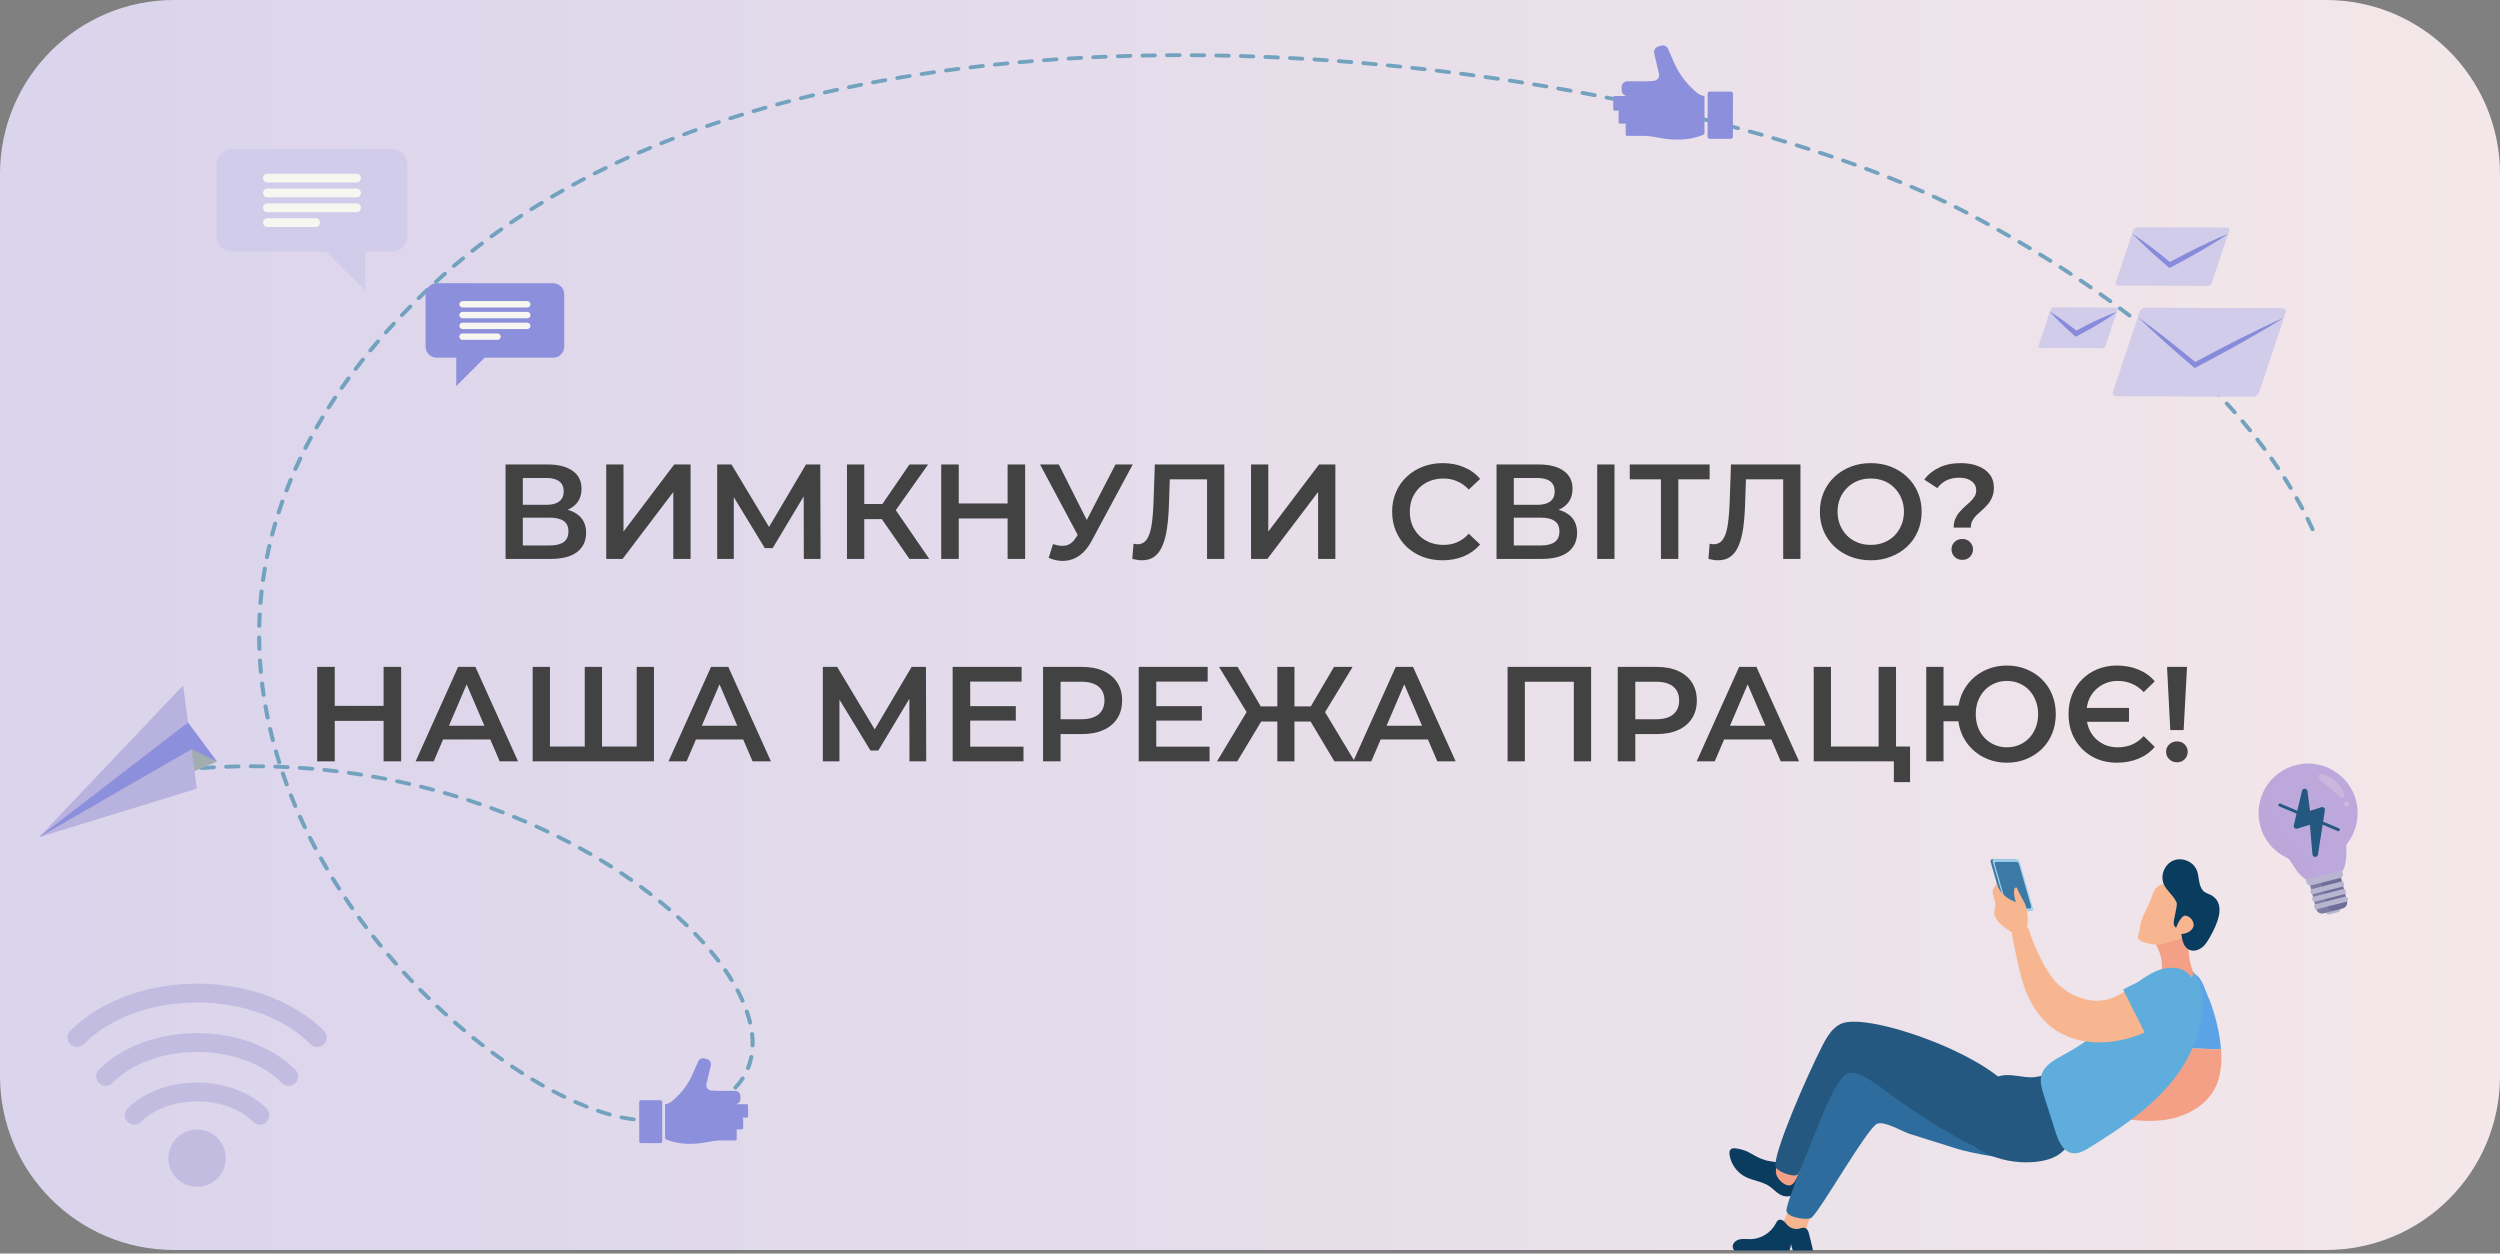 <svg width="704" height="353" viewBox="0 0 704 353" fill="none" xmlns="http://www.w3.org/2000/svg">
<rect x="0" y="0" width="704" height="353" fill="#808080" stroke="none"/>
<g clip-path="url(#clip0_1817_2102)">
<path d="M655 0H49C21.938 0 0 21.938 0 49V303C0 330.062 21.938 352 49 352H655C682.062 352 704 330.062 704 303V49C704 21.938 682.062 0 655 0Z" fill="url(#paint0_linear_1817_2102)"/>
<path d="M55.5 334.217C59.964 334.217 63.583 330.598 63.583 326.134C63.583 321.67 59.964 318.052 55.5 318.052C51.036 318.052 47.417 321.67 47.417 326.134C47.417 330.598 51.036 334.217 55.5 334.217Z" fill="#C2BDE0"/>
<path d="M89.338 294.833C88.657 294.833 87.975 294.573 87.456 294.054C80 286.598 68.362 282.324 55.521 282.324C55.502 282.324 55.485 282.324 55.466 282.324C42.621 282.336 30.986 286.612 23.545 294.053C22.505 295.093 20.819 295.093 19.78 294.053C18.74 293.014 18.74 291.328 19.78 290.289C21.963 288.105 24.484 286.136 27.273 284.437C29.946 282.808 32.882 281.416 36.001 280.297C39.026 279.212 42.232 278.381 45.532 277.827C48.78 277.281 52.12 277.003 55.461 277C55.48 277 55.5 277 55.519 277C58.843 277 62.165 277.272 65.396 277.809C68.701 278.359 71.912 279.186 74.942 280.269C78.069 281.387 81.013 282.781 83.694 284.413C86.494 286.117 89.026 288.094 91.22 290.289C92.26 291.328 92.26 293.014 91.22 294.054C90.701 294.573 90.019 294.833 89.338 294.833Z" fill="#C2BDE0"/>
<path d="M81.275 305.773C80.594 305.773 79.912 305.513 79.392 304.994C73.832 299.433 65.13 296.245 55.516 296.245C55.502 296.245 55.489 296.245 55.475 296.245C45.857 296.254 37.158 299.443 31.607 304.994C30.568 306.033 28.882 306.033 27.842 304.994C26.803 303.954 26.803 302.268 27.842 301.229C29.541 299.53 31.502 297.999 33.669 296.678C35.741 295.416 38.017 294.336 40.433 293.469C42.772 292.631 45.251 291.988 47.802 291.56C50.31 291.138 52.89 290.923 55.469 290.921C58.051 290.919 60.632 291.129 63.142 291.546C65.696 291.971 68.179 292.611 70.522 293.448C72.945 294.314 75.227 295.394 77.305 296.66C79.481 297.984 81.45 299.521 83.157 301.229C84.197 302.269 84.197 303.954 83.157 304.994C82.637 305.513 81.956 305.773 81.275 305.773Z" fill="#C2BDE0"/>
<path d="M73.212 316.713C72.53 316.713 71.849 316.453 71.329 315.933C67.663 312.267 61.898 310.165 55.511 310.165C55.502 310.165 55.493 310.165 55.484 310.165C49.188 310.171 43.276 312.327 39.67 315.933C38.631 316.973 36.945 316.973 35.906 315.933C34.866 314.894 34.866 313.208 35.906 312.168C37.12 310.954 38.519 309.861 40.065 308.919C41.537 308.022 43.152 307.256 44.865 306.641C48.14 305.467 51.81 304.844 55.479 304.841C55.489 304.841 55.499 304.841 55.509 304.841C59.173 304.841 62.835 305.458 66.103 306.626C67.821 307.24 69.441 308.007 70.918 308.906C72.469 309.85 73.874 310.948 75.094 312.168C76.134 313.208 76.134 314.893 75.094 315.933C74.575 316.453 73.893 316.713 73.212 316.713Z" fill="#C2BDE0"/>
<path d="M508.613 346.158C508.496 346.614 508.359 347.103 507.993 347.4C507.553 347.759 506.923 347.729 506.357 347.682C505.065 347.573 503.774 347.464 502.482 347.355C502.085 347.321 501.623 347.249 501.431 346.899C501.258 346.584 501.391 346.195 501.527 345.862C501.961 344.794 502.395 343.725 502.829 342.657C503.211 341.716 503.624 340.734 504.412 340.095C505.549 339.172 508.719 338.761 509.623 340.255C510.454 341.631 508.966 344.784 508.613 346.158Z" fill="#F7B690"/>
<path fill-rule="evenodd" clip-rule="evenodd" d="M487.936 351.138C487.843 350.109 488.82 349.258 489.824 349.018C490.829 348.778 491.879 348.961 492.911 348.949C495.856 348.914 498.717 347.149 500.067 344.532C500.253 344.172 500.433 343.775 500.786 343.577C501.256 343.312 501.865 343.509 502.282 343.852C502.699 344.194 502.993 344.66 503.374 345.042C504.056 345.727 505.03 346.106 505.994 346.091C506.802 346.079 507.706 345.463 508.483 345.87C509.168 346.23 509.352 347.179 509.526 347.855C509.825 349.02 510.097 350.193 510.381 351.362C510.445 351.62 510.506 351.891 510.525 352.158H504.914C504.653 351.79 504.44 350.72 504.329 350.278C504.31 350.732 504.131 351.808 503.842 352.158H488.419C488.155 351.873 487.97 351.525 487.936 351.138Z" fill="#0A3C5F"/>
<path fill-rule="evenodd" clip-rule="evenodd" d="M501.118 336.303C500.054 335.659 499.223 334.689 498.189 333.998C496.177 332.655 493.593 332.488 491.447 331.37C489.136 330.166 487.454 327.827 487.047 325.254C486.96 324.702 486.957 324.062 487.361 323.675C487.74 323.313 488.332 323.315 488.852 323.385C492.851 323.919 493.529 325.692 497.408 326.799C498.444 327.094 502.968 327.42 505.012 328.737C507.228 330.164 506.736 331.138 506.612 332.085C506.486 333.037 505.624 336.09 504.664 336.586C503.576 337.147 502.121 336.911 501.118 336.303Z" fill="#0A3C5F"/>
<path d="M507.242 328.501C507.439 328.073 507.641 327.607 507.545 327.146C507.429 326.589 506.922 326.215 506.453 325.896C505.382 325.165 504.31 324.435 503.239 323.705C502.909 323.48 502.505 323.246 502.135 323.396C501.802 323.532 501.661 323.917 501.556 324.261C501.219 325.364 500.882 326.467 500.545 327.57C500.248 328.541 499.948 329.563 500.158 330.557C500.459 331.989 502.659 334.308 504.302 333.718C505.816 333.175 506.65 329.789 507.242 328.501Z" fill="#F4A086"/>
<path d="M513.208 294.423C514.101 292.681 515.12 290.875 516.535 289.575L523.868 304.466C521.338 304.699 519.393 306.766 517.385 310.578C510.103 324.396 507.491 329.559 506.154 330.764C505.132 331.683 500.118 329.839 499.961 328.381C499.524 324.334 508.761 303.094 513.208 294.423Z" fill="#255880"/>
<path d="M571.047 326.05C568.061 327.29 554.498 324.554 551.412 323.586C546.879 322.166 542.347 320.745 537.814 319.325C535.654 318.648 530.645 315.553 528.576 316.472C525.764 317.721 513.011 340.27 510.174 342.865C509.234 343.726 503.294 342.944 503.062 340.966C502.83 338.988 510.535 320.488 513.612 313.127C514.793 310.303 515.985 307.456 517.709 304.925C519.433 302.395 521.747 300.172 524.604 299.074C528.621 297.532 562.039 306.765 563.447 307.996C565.433 309.734 574.188 324.744 571.047 326.05Z" fill="#2D6C9C"/>
<path d="M581.202 303.474C583.023 304.75 584.259 306.737 584.961 308.847C586.841 314.498 584.792 321.23 580.083 324.876C575.374 328.522 562.917 328.315 555.914 322.669C551.278 318.931 555.734 315.813 557.13 310.024C557.831 307.116 559.639 304.287 562.437 303.227C565.967 301.89 569.5 303.735 573.066 303.31C576.181 302.939 578.021 301.243 581.202 303.474Z" fill="#255880"/>
<path d="M518.545 288.246C526.339 284.892 562.494 297.821 568.027 309.08C569.842 312.774 568.063 316.95 565.953 320.157C562.632 325.203 557.199 323.646 552.694 321.182C545.52 317.258 538.618 312.836 532.055 307.958C528.624 305.408 521.866 300.067 519.318 302.867L516.534 289.575C517.129 289.029 517.791 288.571 518.545 288.246Z" fill="#255880"/>
<path fill-rule="evenodd" clip-rule="evenodd" d="M612.925 292.694C612.545 289.378 611.601 286.113 611.662 282.776C611.7 280.761 612.133 278.696 613.291 277.046C614.162 275.806 616.392 273.911 618.089 274.425C619.838 274.953 620.769 278.24 621.424 279.745C623.355 284.175 624.653 288.882 625.253 293.678C625.33 294.29 625.392 294.909 625.441 295.529L613.065 295.067C613.065 294.271 613.015 293.473 612.925 292.694Z" fill="#5AA3E7"/>
<path d="M590.357 308.134C593.54 306.371 597.355 306.37 600.982 306.081C604.608 305.792 608.531 304.994 610.871 302.209C612.513 300.253 613.065 297.662 613.065 295.068L625.442 295.53C625.738 299.319 625.439 303.203 623.682 306.537C620.976 311.672 615.202 314.609 609.45 315.386C603.698 316.162 597.875 315.102 592.167 314.045C590.456 313.729 588.368 313.035 588.152 311.308C587.983 309.949 589.158 308.797 590.357 308.134Z" fill="#F4A086"/>
<path fill-rule="evenodd" clip-rule="evenodd" d="M618.426 274.606C619.659 276.271 620.073 278.401 620.215 280.468C620.857 289.774 616.598 298.902 610.462 305.929C604.325 312.955 596.422 318.176 588.5 323.101C586.958 324.06 585.216 325.05 583.434 324.702C580.875 324.201 579.661 321.323 578.868 318.839C577.76 315.366 576.651 311.892 575.542 308.419C574.96 306.594 574.374 304.647 574.866 302.797C575.631 299.927 578.623 298.364 581.238 296.954C588.459 293.059 594.946 287.806 600.255 281.551C602.079 279.403 603.778 277.125 605.909 275.284C609.264 272.385 615.195 270.243 618.426 274.606Z" fill="#5FADDD"/>
<path d="M617.148 272.421C617.332 272.992 617.542 273.57 617.528 274.168C617.515 274.768 617.223 275.404 616.669 275.633C616.283 275.791 615.847 275.729 615.434 275.665C613.138 275.304 610.842 274.943 608.545 274.582C609.13 271.905 608.729 269.023 607.436 266.608C607.096 265.974 606.683 265.288 606.842 264.587C607.009 263.851 607.742 263.403 608.425 263.081C609.949 262.361 611.568 261.843 613.227 261.538C615.101 261.194 616.106 260.632 616.177 262.58C616.301 266.016 616.06 269.056 617.148 272.421Z" fill="#F4A086"/>
<path d="M620.131 255.233C621.337 257.293 621.483 260.18 619.815 261.89C618.837 262.891 617.432 263.326 616.089 263.723C613.688 264.435 611.286 265.147 608.884 265.859C607.438 266.288 603.817 265.683 602.597 264.798C601.354 263.896 602.581 262.973 602.597 261.438C602.623 258.958 604.841 255.527 605.689 253.196C606.538 250.866 606.699 249.778 609.035 248.945C613.143 247.48 618.194 251.92 620.131 255.233Z" fill="#F7B690"/>
<path fill-rule="evenodd" clip-rule="evenodd" d="M622.518 263.518C621.869 264.697 621.195 265.905 620.152 266.755C619.108 267.604 617.594 268.019 616.393 267.412C614.862 266.637 614.472 264.667 614.261 262.964C614.004 260.896 612.366 262.034 612.11 259.966C612.001 259.087 613.271 254.989 612.934 254.17C612.123 252.196 610.127 250.901 609.301 248.933C608.294 246.535 609.515 243.44 611.889 242.376C614.264 241.312 617.386 242.459 618.507 244.808C619.324 246.521 619.009 248.643 619.983 250.279C620.8 251.653 622.04 251.548 623.199 252.407C626.84 255.102 624.163 260.533 622.518 263.518Z" fill="#0A3C5F"/>
<path d="M617.681 260.94C617.984 259.544 616.861 258.04 615.445 257.846C614.029 257.652 612.088 262.303 612.544 262.884C615.076 263.389 617.065 262.516 617.681 260.94Z" fill="#F7B690"/>
<path d="M571.173 261.437C572.789 266.324 575.807 273.566 579.532 277.119C583.256 280.671 588.703 282.743 593.668 281.388C595.977 280.757 598.006 279.461 599.968 278.058L603.961 290.775C601.713 291.695 599.402 292.45 597.011 292.939C590.492 294.27 583.273 293.469 577.962 289.462C574.518 286.863 572.092 283.097 570.471 279.099C568.85 275.1 567.357 267.265 566.543 263.028C566.308 261.796 570.809 260.332 571.173 261.437Z" fill="#F7B690"/>
<path fill-rule="evenodd" clip-rule="evenodd" d="M602.283 276.376C604.993 274.419 608.022 272.571 611.364 272.518C618.975 272.397 619.753 280.737 614.995 285.044C613.169 286.698 610.519 287.659 608.348 288.759C606.912 289.487 605.45 290.166 603.961 290.775L597.87 278.676C598.648 278.119 601.514 276.931 602.283 276.376Z" fill="#5FADDD"/>
<path d="M571.441 256.55H565.204C564.836 256.55 564.452 256.251 564.349 255.882L560.541 242.645C560.437 242.277 560.653 241.977 561.021 241.977H567.258C567.626 241.977 568.009 242.276 568.113 242.645L571.921 255.882C572.024 256.251 571.809 256.55 571.441 256.55Z" fill="#3C79A6"/>
<path d="M572.048 256.55H565.812C565.443 256.55 565.06 256.251 564.957 255.882L561.148 242.645C561.045 242.277 561.26 241.977 561.629 241.977H567.865C568.234 241.977 568.617 242.276 568.72 242.645L572.529 255.882C572.633 256.251 572.418 256.55 572.048 256.55Z" fill="#A2D1EB"/>
<path d="M571.534 255.832H565.914C565.581 255.832 565.236 255.562 565.143 255.23L561.71 243.299C561.617 242.966 561.811 242.697 562.144 242.697H567.764C568.097 242.697 568.442 242.966 568.535 243.299L571.968 255.23C572.061 255.562 571.867 255.832 571.534 255.832Z" fill="#3C79A6"/>
<path d="M570.405 254.879C570.15 254.093 568.711 251.975 567.948 249.96C566.543 249.477 567.29 253.505 567.762 253.98C566.123 253.655 563.05 251.819 562.332 248.873C562.047 249.124 561.148 250.414 561.127 250.794C561.049 252.229 561.966 253.56 561.889 254.995C561.83 256.07 561.335 256.634 561.66 257.66C562.178 259.304 563.58 260.494 564.964 261.521C565.684 262.055 566.435 262.578 567.293 262.837C572.056 264.266 571.192 257.307 570.405 254.879Z" fill="#F7B690"/>
<path d="M182.25 316C182.132 316 182.014 315.999 181.896 315.998C181.577 315.993 181.322 315.748 181.326 315.448C181.331 315.152 181.589 314.914 181.905 314.914C181.907 314.914 181.91 314.914 181.913 314.914C183.025 314.928 184.101 314.872 185.105 314.747L185.283 314.725C185.599 314.685 185.891 314.893 185.934 315.188C185.977 315.485 185.755 315.757 185.439 315.798L185.257 315.821C184.304 315.94 183.293 316 182.25 316ZM178.453 315.758C178.429 315.758 178.404 315.757 178.378 315.754C177.267 315.62 176.104 315.426 174.92 315.181C174.608 315.116 174.411 314.827 174.481 314.535C174.55 314.244 174.859 314.058 175.17 314.123C176.32 314.362 177.45 314.549 178.526 314.68C178.843 314.718 179.066 314.99 179.026 315.287C178.989 315.559 178.74 315.758 178.453 315.758ZM188.777 315.283C188.505 315.283 188.264 315.103 188.21 314.843C188.15 314.549 188.355 314.265 188.669 314.209C189.819 314.002 190.944 313.764 192.011 313.503C192.32 313.427 192.635 313.6 192.716 313.889C192.797 314.179 192.612 314.474 192.303 314.55C191.212 314.818 190.063 315.061 188.888 315.272C188.85 315.279 188.814 315.283 188.777 315.283ZM171.694 314.376C171.64 314.376 171.584 314.368 171.529 314.353C170.449 314.052 169.331 313.706 168.207 313.324C167.906 313.222 167.752 312.911 167.86 312.63C167.969 312.349 168.301 312.203 168.6 312.305C169.703 312.68 170.799 313.019 171.858 313.314C172.165 313.4 172.338 313.701 172.248 313.988C172.173 314.223 171.943 314.376 171.694 314.376ZM195.471 313.629C195.232 313.629 195.008 313.49 194.926 313.265C194.82 312.982 194.98 312.674 195.282 312.576C196.385 312.218 197.45 311.819 198.446 311.392C198.736 311.267 199.08 311.388 199.213 311.66C199.346 311.931 199.217 312.253 198.927 312.378C197.897 312.819 196.799 313.231 195.661 313.601C195.597 313.62 195.534 313.629 195.471 313.629ZM165.176 312.173C165.1 312.173 165.025 312.16 164.952 312.131C163.907 311.72 162.834 311.272 161.764 310.799C161.475 310.671 161.351 310.348 161.487 310.079C161.624 309.808 161.968 309.692 162.256 309.82C163.312 310.286 164.37 310.728 165.4 311.132C165.695 311.248 165.832 311.565 165.71 311.84C165.616 312.047 165.402 312.173 165.176 312.173ZM201.748 310.914C201.553 310.914 201.362 310.821 201.253 310.653C201.088 310.397 201.176 310.064 201.449 309.909C202.44 309.347 203.372 308.735 204.217 308.092C204.464 307.903 204.828 307.938 205.03 308.171C205.231 308.403 205.194 308.744 204.945 308.932C204.058 309.608 203.083 310.249 202.047 310.836C201.954 310.888 201.85 310.914 201.748 310.914ZM158.902 309.41C158.813 309.41 158.722 309.391 158.637 309.349C157.626 308.859 156.594 308.336 155.569 307.797C155.29 307.651 155.192 307.32 155.348 307.059C155.504 306.798 155.857 306.706 156.135 306.852C157.148 307.385 158.169 307.902 159.169 308.387C159.452 308.525 159.563 308.852 159.417 309.118C159.313 309.304 159.11 309.41 158.902 309.41ZM207.084 306.816C206.948 306.816 206.81 306.771 206.7 306.68C206.462 306.481 206.44 306.139 206.652 305.915C207.403 305.123 208.074 304.272 208.646 303.389C208.811 303.133 209.168 303.052 209.44 303.207C209.713 303.362 209.8 303.696 209.635 303.952C209.026 304.891 208.313 305.793 207.516 306.634C207.402 306.756 207.244 306.816 207.084 306.816ZM152.855 306.232C152.753 306.232 152.651 306.207 152.557 306.154C151.581 305.603 150.586 305.022 149.599 304.428C149.331 304.267 149.253 303.932 149.425 303.68C149.597 303.428 149.955 303.355 150.224 303.517C151.201 304.105 152.187 304.681 153.153 305.227C153.428 305.382 153.515 305.714 153.35 305.97C153.241 306.138 153.051 306.232 152.855 306.232ZM147.02 302.722C146.908 302.722 146.794 302.691 146.695 302.628C145.75 302.025 144.79 301.397 143.842 300.758C143.583 300.584 143.522 300.246 143.709 300.002C143.895 299.758 144.255 299.703 144.516 299.878C145.457 300.51 146.409 301.133 147.346 301.73C147.61 301.898 147.679 302.235 147.499 302.483C147.386 302.639 147.205 302.722 147.02 302.722ZM210.653 301.3C210.586 301.3 210.517 301.289 210.45 301.266C210.151 301.16 210 300.847 210.112 300.568C210.499 299.602 210.801 298.583 211.008 297.537C211.066 297.243 211.368 297.048 211.682 297.104C211.997 297.158 212.204 297.441 212.146 297.736C211.926 298.844 211.607 299.925 211.195 300.95C211.106 301.166 210.887 301.3 210.653 301.3ZM141.385 298.936C141.263 298.936 141.142 298.9 141.038 298.827C140.122 298.18 139.195 297.51 138.283 296.835C138.032 296.65 137.989 296.31 138.187 296.075C138.384 295.839 138.747 295.799 138.998 295.985C139.904 296.654 140.824 297.319 141.734 297.961C141.989 298.141 142.04 298.481 141.848 298.719C141.733 298.862 141.559 298.936 141.385 298.936ZM211.932 294.952C211.927 294.952 211.922 294.952 211.917 294.952C211.598 294.944 211.346 294.695 211.354 294.396C211.36 294.204 211.362 294.008 211.362 293.814C211.362 292.977 211.311 292.108 211.211 291.233C211.176 290.936 211.406 290.669 211.724 290.637C212.042 290.605 212.326 290.82 212.361 291.118C212.466 292.031 212.519 292.938 212.519 293.814C212.519 294.018 212.516 294.224 212.511 294.424C212.501 294.719 212.244 294.952 211.932 294.952ZM135.94 294.913C135.811 294.913 135.68 294.873 135.572 294.79C134.687 294.106 133.792 293.399 132.912 292.69C132.67 292.495 132.643 292.152 132.851 291.926C133.059 291.699 133.424 291.673 133.666 291.868C134.54 292.573 135.429 293.275 136.309 293.954C136.555 294.145 136.59 294.486 136.388 294.717C136.272 294.846 136.107 294.913 135.94 294.913ZM130.683 290.677C130.545 290.677 130.408 290.631 130.298 290.538C129.441 289.82 128.577 289.08 127.73 288.34C127.496 288.136 127.484 287.792 127.701 287.573C127.918 287.355 128.285 287.343 128.519 287.546C129.36 288.282 130.219 289.017 131.069 289.731C131.307 289.93 131.327 290.272 131.114 290.496C131 290.616 130.842 290.677 130.683 290.677ZM211.216 288.522C210.952 288.522 210.712 288.35 210.652 288.098C210.414 287.093 210.11 286.058 209.751 285.02C209.653 284.735 209.82 284.429 210.124 284.337C210.428 284.245 210.754 284.401 210.852 284.686C211.222 285.756 211.534 286.825 211.782 287.862C211.851 288.154 211.655 288.444 211.343 288.509C211.301 288.518 211.258 288.522 211.216 288.522ZM125.611 286.248C125.466 286.248 125.32 286.197 125.208 286.096C124.379 285.344 123.547 284.573 122.733 283.806C122.507 283.594 122.509 283.251 122.735 283.04C122.962 282.829 123.327 282.83 123.553 283.042C124.361 283.804 125.189 284.57 126.012 285.318C126.241 285.526 126.247 285.869 126.025 286.084C125.912 286.193 125.761 286.248 125.611 286.248ZM209.103 282.352C208.876 282.352 208.661 282.226 208.569 282.017C208.144 281.057 207.667 280.075 207.149 279.097C207.007 278.83 207.123 278.505 207.409 278.371C207.695 278.238 208.041 278.348 208.184 278.615C208.713 279.614 209.202 280.62 209.636 281.602C209.758 281.879 209.618 282.196 209.322 282.31C209.251 282.339 209.176 282.352 209.103 282.352ZM120.722 281.641C120.57 281.641 120.418 281.585 120.305 281.474C119.507 280.693 118.706 279.895 117.923 279.101C117.707 278.881 117.721 278.538 117.956 278.335C118.19 278.132 118.556 278.145 118.773 278.365C119.551 279.155 120.348 279.948 121.141 280.725C121.362 280.941 121.354 281.284 121.124 281.491C121.009 281.591 120.866 281.641 120.722 281.641ZM116.019 276.867C115.859 276.867 115.701 276.806 115.587 276.685C114.82 275.878 114.05 275.053 113.3 274.231C113.091 274.004 113.12 273.662 113.362 273.467C113.605 273.272 113.969 273.3 114.177 273.526C114.924 274.342 115.688 275.162 116.45 275.965C116.663 276.188 116.641 276.53 116.403 276.73C116.293 276.822 116.157 276.867 116.019 276.867ZM206.032 276.536C205.832 276.536 205.637 276.438 205.53 276.263C204.975 275.354 204.374 274.43 203.744 273.513C203.57 273.262 203.648 272.926 203.916 272.764C204.184 272.602 204.543 272.674 204.715 272.926C205.356 273.857 205.967 274.799 206.533 275.723C206.691 275.983 206.595 276.314 206.319 276.462C206.228 276.513 206.13 276.536 206.032 276.536ZM111.506 271.935C111.34 271.935 111.174 271.868 111.06 271.738C110.325 270.904 109.587 270.052 108.87 269.208C108.671 268.974 108.713 268.633 108.963 268.447C109.212 268.26 109.575 268.299 109.775 268.533C110.489 269.373 111.221 270.219 111.953 271.048C112.156 271.279 112.121 271.62 111.875 271.811C111.766 271.895 111.636 271.935 111.506 271.935ZM202.286 271.075C202.106 271.075 201.927 270.996 201.814 270.848C201.162 269.989 200.471 269.119 199.758 268.261C199.562 268.025 199.608 267.685 199.86 267.501C200.112 267.316 200.475 267.36 200.672 267.596C201.393 268.466 202.095 269.348 202.756 270.219C202.941 270.463 202.881 270.801 202.621 270.974C202.518 271.043 202.401 271.075 202.286 271.075ZM107.189 266.853C107.016 266.853 106.843 266.78 106.73 266.64C106.027 265.781 105.324 264.905 104.64 264.037C104.45 263.796 104.504 263.457 104.761 263.279C105.018 263.102 105.38 263.153 105.569 263.393C106.249 264.256 106.947 265.127 107.647 265.98C107.841 266.218 107.794 266.558 107.539 266.74C107.435 266.817 107.312 266.853 107.189 266.853ZM198.035 265.946C197.87 265.946 197.706 265.88 197.592 265.753C196.866 264.945 196.105 264.126 195.327 263.319C195.113 263.097 195.131 262.755 195.368 262.554C195.605 262.354 195.971 262.371 196.185 262.593C196.971 263.409 197.742 264.237 198.476 265.056C198.682 265.285 198.651 265.627 198.406 265.819C198.298 265.905 198.166 265.946 198.035 265.946ZM103.073 261.626C102.892 261.626 102.713 261.547 102.601 261.397C101.933 260.514 101.265 259.615 100.615 258.723C100.435 258.476 100.503 258.139 100.766 257.97C101.03 257.801 101.39 257.865 101.57 258.112C102.215 258.998 102.879 259.892 103.544 260.77C103.729 261.014 103.667 261.352 103.407 261.525C103.305 261.593 103.189 261.626 103.073 261.626ZM193.391 261.124C193.24 261.124 193.088 261.069 192.975 260.959C192.189 260.195 191.37 259.424 190.542 258.668C190.314 258.459 190.309 258.117 190.532 257.902C190.755 257.687 191.121 257.683 191.349 257.892C192.185 258.656 193.012 259.434 193.806 260.207C194.028 260.422 194.021 260.765 193.791 260.973C193.68 261.073 193.536 261.124 193.391 261.124ZM188.429 256.59C188.289 256.59 188.149 256.542 188.038 256.447C187.202 255.726 186.337 255.001 185.467 254.292C185.226 254.096 185.201 253.753 185.41 253.528C185.619 253.303 185.985 253.279 186.225 253.475C187.103 254.191 187.977 254.922 188.821 255.65C189.056 255.853 189.071 256.195 188.856 256.415C188.741 256.53 188.585 256.59 188.429 256.59ZM99.167 256.259C98.979 256.259 98.794 256.173 98.683 256.015C98.05 255.109 97.418 254.187 96.805 253.272C96.635 253.019 96.718 252.685 96.987 252.526C97.257 252.366 97.614 252.442 97.784 252.696C98.393 253.604 99.021 254.521 99.65 255.421C99.824 255.671 99.75 256.007 99.483 256.171C99.386 256.231 99.276 256.259 99.167 256.259ZM183.202 252.324C183.072 252.324 182.942 252.283 182.834 252.201C181.957 251.521 181.051 250.84 180.145 250.173C179.894 249.989 179.85 249.648 180.047 249.413C180.243 249.178 180.607 249.136 180.858 249.321C181.773 249.992 182.685 250.679 183.571 251.364C183.817 251.555 183.852 251.896 183.648 252.127C183.534 252.257 183.368 252.324 183.202 252.324ZM95.48 250.76C95.284 250.76 95.093 250.666 94.984 250.497C94.389 249.569 93.795 248.624 93.221 247.689C93.062 247.43 93.157 247.098 93.434 246.949C93.71 246.799 94.064 246.889 94.224 247.148C94.795 248.078 95.383 249.016 95.976 249.938C96.141 250.195 96.053 250.528 95.779 250.682C95.685 250.735 95.582 250.76 95.48 250.76ZM177.747 248.316C177.627 248.316 177.505 248.282 177.402 248.209C176.488 247.57 175.549 246.931 174.61 246.306C174.35 246.133 174.289 245.795 174.474 245.551C174.659 245.307 175.019 245.25 175.28 245.423C176.225 246.052 177.172 246.698 178.094 247.341C178.349 247.52 178.402 247.859 178.212 248.1C178.097 248.242 177.924 248.316 177.747 248.316ZM92.023 245.13C91.819 245.13 91.621 245.028 91.516 244.849C90.959 243.899 90.406 242.932 89.872 241.978C89.724 241.712 89.832 241.385 90.116 241.246C90.398 241.108 90.748 241.21 90.896 241.475C91.426 242.423 91.976 243.383 92.53 244.327C92.683 244.589 92.582 244.918 92.302 245.063C92.213 245.108 92.117 245.13 92.023 245.13ZM172.095 244.557C171.984 244.557 171.871 244.526 171.772 244.463C170.827 243.865 169.857 243.265 168.889 242.681C168.621 242.519 168.544 242.184 168.717 241.932C168.89 241.681 169.248 241.608 169.516 241.771C170.491 242.359 171.468 242.964 172.419 243.566C172.684 243.734 172.753 244.07 172.574 244.318C172.463 244.473 172.28 244.557 172.095 244.557ZM166.269 241.038C166.166 241.038 166.061 241.012 165.968 240.958C164.995 240.398 163.999 239.839 163.005 239.294C162.73 239.142 162.638 238.811 162.798 238.553C162.96 238.295 163.314 238.208 163.589 238.359C164.589 238.907 165.593 239.472 166.572 240.035C166.844 240.192 166.93 240.525 166.762 240.781C166.653 240.946 166.464 241.038 166.269 241.038ZM88.808 239.375C88.595 239.375 88.392 239.265 88.29 239.075C87.774 238.105 87.263 237.118 86.772 236.143C86.635 235.872 86.759 235.55 87.047 235.422C87.336 235.294 87.681 235.41 87.817 235.68C88.306 236.648 88.813 237.628 89.325 238.591C89.467 238.858 89.351 239.184 89.065 239.317C88.983 239.358 88.895 239.375 88.808 239.375ZM160.288 237.757C160.194 237.757 160.096 237.735 160.007 237.688C159.01 237.166 157.989 236.646 156.975 236.14C156.693 235.999 156.586 235.672 156.735 235.408C156.886 235.143 157.235 235.043 157.517 235.183C158.539 235.693 159.566 236.217 160.57 236.742C160.849 236.889 160.95 237.218 160.794 237.479C160.688 237.656 160.491 237.757 160.288 237.757ZM154.169 234.708C154.081 234.708 153.992 234.689 153.908 234.649C152.889 234.165 151.846 233.684 150.811 233.217C150.523 233.087 150.403 232.763 150.541 232.494C150.679 232.224 151.025 232.11 151.312 232.24C152.353 232.711 153.402 233.196 154.43 233.683C154.714 233.818 154.829 234.143 154.684 234.411C154.584 234.598 154.38 234.708 154.169 234.708ZM85.847 233.504C85.626 233.504 85.415 233.385 85.319 233.183C84.847 232.194 84.38 231.187 83.933 230.194C83.81 229.919 83.947 229.6 84.241 229.484C84.536 229.368 84.875 229.497 84.998 229.772C85.442 230.759 85.905 231.757 86.374 232.74C86.505 233.013 86.374 233.334 86.083 233.456C86.007 233.489 85.925 233.504 85.847 233.504ZM147.924 231.891C147.843 231.891 147.762 231.874 147.684 231.842C146.642 231.395 145.58 230.952 144.528 230.524C144.236 230.405 144.101 230.087 144.228 229.811C144.355 229.537 144.695 229.412 144.988 229.53C146.048 229.961 147.116 230.406 148.165 230.856C148.455 230.98 148.583 231.302 148.45 231.574C148.353 231.772 148.144 231.891 147.924 231.891ZM141.567 229.304C141.494 229.304 141.419 229.291 141.348 229.263C140.289 228.855 139.21 228.45 138.14 228.06C137.843 227.952 137.695 227.638 137.811 227.359C137.926 227.081 138.262 226.942 138.559 227.051C139.635 227.443 140.721 227.85 141.787 228.261C142.082 228.375 142.223 228.691 142.101 228.968C142.01 229.177 141.795 229.304 141.567 229.304ZM83.154 227.52C82.924 227.52 82.707 227.39 82.617 227.177C82.19 226.17 81.771 225.146 81.371 224.135C81.26 223.854 81.413 223.542 81.712 223.438C82.012 223.334 82.345 223.477 82.456 223.758C82.853 224.762 83.27 225.779 83.692 226.779C83.81 227.057 83.664 227.371 83.367 227.482C83.297 227.507 83.225 227.52 83.154 227.52ZM135.109 226.949C135.043 226.949 134.976 226.938 134.91 226.915C133.835 226.545 132.74 226.179 131.656 225.827C131.355 225.73 131.195 225.421 131.299 225.138C131.403 224.855 131.733 224.706 132.035 224.803C133.125 225.157 134.227 225.525 135.309 225.898C135.608 226.001 135.762 226.313 135.652 226.593C135.566 226.812 135.345 226.949 135.109 226.949ZM128.56 224.825C128.501 224.825 128.441 224.816 128.381 224.798C127.293 224.466 126.184 224.139 125.086 223.826C124.781 223.739 124.608 223.436 124.701 223.15C124.793 222.864 125.117 222.703 125.422 222.789C126.528 223.104 127.643 223.433 128.738 223.767C129.042 223.859 129.208 224.164 129.109 224.449C129.031 224.679 128.804 224.825 128.56 224.825ZM121.931 222.934C121.879 222.934 121.825 222.928 121.772 222.914C120.671 222.621 119.55 222.333 118.441 222.059C118.132 221.983 117.949 221.686 118.03 221.397C118.11 221.108 118.427 220.935 118.736 221.011C119.852 221.287 120.98 221.577 122.088 221.871C122.395 221.953 122.573 222.253 122.486 222.541C122.415 222.778 122.183 222.934 121.931 222.934ZM80.745 221.43C80.505 221.43 80.281 221.29 80.198 221.065C79.821 220.041 79.451 219.001 79.099 217.973C79.002 217.688 79.17 217.384 79.474 217.292C79.778 217.201 80.103 217.358 80.201 217.643C80.55 218.663 80.917 219.696 81.291 220.712C81.396 220.995 81.236 221.304 80.934 221.401C80.871 221.421 80.807 221.43 80.745 221.43ZM115.23 221.278C115.185 221.278 115.139 221.272 115.093 221.263C113.978 221.008 112.847 220.76 111.729 220.525C111.418 220.46 111.222 220.169 111.291 219.878C111.361 219.586 111.67 219.402 111.981 219.467C113.106 219.703 114.244 219.954 115.366 220.209C115.676 220.28 115.866 220.573 115.79 220.864C115.728 221.112 115.491 221.278 115.23 221.278ZM29.383 220.721C29.119 220.721 28.88 220.55 28.82 220.298C28.75 220.007 28.945 219.716 29.257 219.65C30.382 219.412 31.524 219.18 32.653 218.961C32.965 218.901 33.271 219.089 33.336 219.382C33.401 219.674 33.2 219.961 32.888 220.022C31.766 220.24 30.63 220.471 29.512 220.708C29.469 220.716 29.426 220.721 29.383 220.721ZM108.469 219.857C108.431 219.857 108.392 219.854 108.352 219.846C107.228 219.631 106.088 219.423 104.962 219.227C104.648 219.172 104.441 218.89 104.499 218.595C104.556 218.3 104.858 218.107 105.173 218.161C106.306 218.358 107.454 218.567 108.585 218.784C108.898 218.843 109.099 219.13 109.036 219.423C108.979 219.681 108.738 219.857 108.469 219.857ZM36.168 219.402C35.895 219.402 35.653 219.221 35.6 218.961C35.541 218.668 35.747 218.384 36.061 218.328C37.196 218.128 38.346 217.934 39.481 217.753C39.797 217.703 40.094 217.902 40.148 218.196C40.202 218.491 39.99 218.771 39.675 218.821C38.547 219.001 37.403 219.193 36.275 219.392C36.239 219.399 36.203 219.402 36.168 219.402ZM101.656 218.674C101.624 218.674 101.592 218.672 101.56 218.666C100.43 218.491 99.282 218.322 98.148 218.166C97.832 218.123 97.614 217.847 97.66 217.552C97.706 217.256 98 217.05 98.315 217.094C99.457 217.251 100.611 217.42 101.749 217.598C102.064 217.647 102.276 217.926 102.224 218.221C102.178 218.486 101.934 218.674 101.656 218.674ZM43 218.314C42.719 218.314 42.472 218.121 42.428 217.854C42.381 217.558 42.597 217.282 42.913 217.237C44.055 217.075 45.212 216.921 46.354 216.779C46.669 216.74 46.961 216.948 47.002 217.245C47.044 217.542 46.822 217.814 46.505 217.853C45.371 217.994 44.221 218.147 43.085 218.308C43.057 218.312 43.027 218.314 43 218.314ZM94.8 217.729C94.776 217.729 94.751 217.728 94.727 217.725C93.588 217.588 92.434 217.461 91.297 217.344C90.979 217.311 90.75 217.043 90.785 216.747C90.82 216.45 91.105 216.235 91.422 216.267C92.567 216.384 93.728 216.513 94.873 216.65C95.19 216.688 95.414 216.96 95.373 217.256C95.336 217.53 95.087 217.729 94.8 217.729ZM49.867 217.458C49.577 217.458 49.327 217.255 49.294 216.978C49.258 216.682 49.486 216.413 49.803 216.378C50.95 216.256 52.113 216.141 53.258 216.038C53.578 216.01 53.859 216.228 53.889 216.525C53.919 216.823 53.686 217.088 53.368 217.116C52.23 217.218 51.073 217.332 49.933 217.454C49.911 217.457 49.889 217.458 49.867 217.458ZM87.913 217.025C87.896 217.025 87.878 217.024 87.86 217.023C86.719 216.926 85.56 216.839 84.417 216.762C84.099 216.74 83.858 216.481 83.881 216.183C83.904 215.885 84.18 215.66 84.499 215.681C85.649 215.758 86.815 215.847 87.963 215.944C88.281 215.971 88.515 216.234 88.487 216.532C88.46 216.814 88.208 217.025 87.913 217.025ZM56.765 216.84C56.466 216.84 56.213 216.624 56.189 216.339C56.165 216.041 56.403 215.78 56.721 215.757C57.869 215.674 59.036 215.6 60.189 215.536C60.508 215.518 60.781 215.746 60.799 216.046C60.818 216.345 60.575 216.6 60.256 216.618C59.11 216.68 57.95 216.754 56.809 216.838C56.795 216.84 56.78 216.84 56.765 216.84ZM81.001 216.561C80.991 216.561 80.981 216.561 80.97 216.56C79.828 216.504 78.667 216.456 77.52 216.419C77.201 216.41 76.951 216.158 76.962 215.859C76.972 215.56 77.239 215.326 77.559 215.336C78.714 215.373 79.882 215.42 81.031 215.478C81.35 215.494 81.596 215.749 81.578 216.048C81.562 216.338 81.307 216.561 81.001 216.561ZM63.683 216.459C63.374 216.459 63.118 216.231 63.106 215.939C63.093 215.64 63.342 215.388 63.661 215.376C64.814 215.333 65.982 215.299 67.134 215.275C67.459 215.269 67.718 215.506 67.725 215.805C67.732 216.104 67.478 216.352 67.159 216.359C66.015 216.381 64.853 216.415 63.707 216.458C63.699 216.459 63.691 216.459 63.683 216.459ZM74.076 216.34C74.072 216.34 74.07 216.34 74.067 216.34C72.918 216.324 71.759 216.316 70.613 216.32H70.611C70.293 216.32 70.034 216.078 70.032 215.779C70.031 215.48 70.289 215.236 70.608 215.236C71.763 215.233 72.929 215.239 74.084 215.257C74.403 215.261 74.657 215.508 74.653 215.807C74.648 216.103 74.39 216.34 74.076 216.34ZM78.632 215.246C78.383 215.246 78.153 215.093 78.079 214.857C77.751 213.817 77.434 212.761 77.135 211.719C77.052 211.43 77.234 211.133 77.543 211.055C77.852 210.977 78.169 211.148 78.252 211.437C78.549 212.471 78.864 213.518 79.187 214.55C79.277 214.837 79.103 215.139 78.796 215.223C78.741 215.239 78.687 215.246 78.632 215.246ZM76.833 208.976C76.573 208.976 76.336 208.81 76.272 208.562C75.999 207.508 75.736 206.439 75.492 205.385C75.424 205.092 75.623 204.804 75.934 204.74C76.246 204.676 76.553 204.862 76.622 205.154C76.865 206.2 77.125 207.259 77.396 208.305C77.472 208.595 77.282 208.889 76.971 208.959C76.925 208.971 76.878 208.976 76.833 208.976ZM75.361 202.631C75.09 202.631 74.847 202.45 74.794 202.191C74.576 201.127 74.371 200.047 74.182 198.982C74.13 198.687 74.343 198.407 74.659 198.359C74.973 198.31 75.271 198.509 75.323 198.805C75.509 199.861 75.714 200.932 75.929 201.987C75.989 202.281 75.783 202.565 75.47 202.621C75.434 202.629 75.397 202.631 75.361 202.631ZM74.231 196.226C73.946 196.226 73.699 196.03 73.658 195.759C73.499 194.684 73.352 193.597 73.224 192.525C73.188 192.228 73.416 191.959 73.734 191.926C74.05 191.892 74.337 192.106 74.373 192.404C74.501 193.467 74.646 194.545 74.804 195.611C74.848 195.908 74.627 196.181 74.312 196.222C74.285 196.224 74.257 196.226 74.231 196.226ZM73.456 189.775C73.159 189.775 72.907 189.562 72.88 189.28C72.781 188.201 72.695 187.106 72.627 186.028C72.609 185.729 72.851 185.474 73.169 185.455C73.488 185.437 73.761 185.665 73.781 185.963C73.849 187.032 73.933 188.116 74.032 189.187C74.059 189.485 73.824 189.747 73.506 189.773C73.488 189.774 73.472 189.775 73.456 189.775ZM73.044 183.296C72.733 183.296 72.477 183.065 72.468 182.771C72.429 181.69 72.407 180.593 72.4 179.511C72.398 179.212 72.656 178.968 72.975 178.966H72.978C73.296 178.966 73.554 179.207 73.557 179.505C73.564 180.576 73.585 181.663 73.623 182.735C73.633 183.034 73.383 183.284 73.064 183.294C73.057 183.295 73.05 183.296 73.044 183.296ZM73.006 176.804C73.002 176.804 72.998 176.804 72.993 176.804C72.674 176.797 72.421 176.549 72.428 176.25C72.454 175.166 72.494 174.07 72.551 172.991C72.567 172.692 72.838 172.462 73.157 172.476C73.476 172.49 73.721 172.745 73.706 173.044C73.65 174.113 73.609 175.2 73.584 176.274C73.577 176.568 73.32 176.804 73.006 176.804ZM73.346 170.319C73.331 170.319 73.316 170.319 73.301 170.318C72.983 170.295 72.745 170.035 72.769 169.736C72.857 168.658 72.963 167.565 73.083 166.488C73.116 166.19 73.402 165.974 73.717 166.005C74.035 166.037 74.265 166.303 74.232 166.6C74.113 167.668 74.009 168.75 73.921 169.818C73.899 170.103 73.646 170.319 73.346 170.319ZM74.067 163.862C74.041 163.862 74.016 163.861 73.99 163.858C73.673 163.819 73.451 163.546 73.493 163.25C73.644 162.179 73.814 161.093 73.997 160.023C74.048 159.728 74.345 159.527 74.66 159.575C74.975 159.623 75.189 159.9 75.139 160.196C74.958 161.255 74.79 162.331 74.64 163.393C74.6 163.664 74.352 163.862 74.067 163.862ZM75.163 157.452C75.127 157.452 75.091 157.449 75.055 157.443C74.742 157.387 74.535 157.103 74.594 156.81C74.808 155.748 75.04 154.673 75.285 153.614C75.353 153.321 75.66 153.135 75.973 153.199C76.285 153.261 76.483 153.551 76.416 153.843C76.173 154.893 75.942 155.958 75.73 157.01C75.678 157.27 75.435 157.452 75.163 157.452ZM76.632 151.107C76.587 151.107 76.54 151.102 76.493 151.091C76.183 151.02 75.994 150.726 76.07 150.436C76.345 149.386 76.64 148.324 76.945 147.279C77.03 146.991 77.348 146.821 77.655 146.9C77.963 146.979 78.144 147.277 78.06 147.565C77.757 148.6 77.465 149.653 77.193 150.694C77.128 150.942 76.892 151.107 76.632 151.107ZM651.212 149.586C650.988 149.586 650.774 149.463 650.68 149.258C650.233 148.278 649.761 147.285 649.279 146.306C649.145 146.035 649.271 145.713 649.561 145.587C649.85 145.461 650.195 145.579 650.329 145.851C650.816 146.84 651.292 147.842 651.744 148.831C651.87 149.106 651.734 149.425 651.44 149.542C651.365 149.572 651.287 149.586 651.212 149.586ZM78.463 144.847C78.408 144.847 78.351 144.839 78.296 144.823C77.991 144.736 77.817 144.434 77.911 144.147C78.245 143.113 78.6 142.068 78.964 141.04C79.065 140.756 79.392 140.602 79.695 140.696C79.998 140.79 80.162 141.097 80.061 141.381C79.701 142.4 79.349 143.436 79.017 144.461C78.941 144.696 78.712 144.847 78.463 144.847ZM648.308 143.694C648.095 143.694 647.891 143.584 647.79 143.393C647.284 142.437 646.755 141.47 646.216 140.517C646.067 140.253 646.175 139.925 646.457 139.785C646.739 139.645 647.089 139.746 647.238 140.01C647.782 140.97 648.316 141.946 648.826 142.911C648.968 143.178 648.851 143.503 648.565 143.637C648.481 143.676 648.393 143.694 648.308 143.694ZM80.646 138.685C80.582 138.685 80.515 138.674 80.45 138.653C80.149 138.551 79.994 138.241 80.103 137.959C80.494 136.945 80.905 135.918 81.326 134.907C81.442 134.629 81.777 134.491 82.075 134.599C82.373 134.708 82.519 135.022 82.404 135.301C81.986 136.304 81.578 137.322 81.191 138.328C81.105 138.548 80.882 138.685 80.646 138.685ZM645.066 137.958C644.864 137.958 644.668 137.858 644.562 137.682C644.002 136.751 643.421 135.811 642.831 134.886C642.668 134.63 642.757 134.297 643.031 134.143C643.305 133.989 643.66 134.074 643.824 134.331C644.418 135.263 645.005 136.212 645.569 137.15C645.726 137.411 645.627 137.74 645.349 137.888C645.26 137.935 645.162 137.958 645.066 137.958ZM83.165 132.637C83.089 132.637 83.014 132.623 82.941 132.595C82.647 132.479 82.509 132.161 82.632 131.886C83.077 130.892 83.543 129.885 84.017 128.896C84.147 128.623 84.49 128.501 84.781 128.624C85.072 128.746 85.202 129.067 85.071 129.34C84.602 130.321 84.139 131.318 83.698 132.306C83.604 132.512 83.39 132.637 83.165 132.637ZM641.519 132.384C641.327 132.384 641.138 132.294 641.029 132.13C640.422 131.227 639.791 130.314 639.155 129.415C638.979 129.166 639.051 128.83 639.317 128.664C639.583 128.499 639.943 128.566 640.119 128.816C640.759 129.721 641.395 130.642 642.007 131.551C642.177 131.805 642.096 132.139 641.825 132.299C641.73 132.356 641.624 132.384 641.519 132.384ZM637.692 126.973C637.509 126.973 637.329 126.891 637.217 126.741C636.566 125.864 635.892 124.978 635.214 124.107C635.026 123.865 635.082 123.526 635.34 123.349C635.598 123.173 635.96 123.226 636.148 123.467C636.83 124.344 637.509 125.237 638.166 126.12C638.349 126.366 638.284 126.703 638.021 126.874C637.921 126.941 637.805 126.973 637.692 126.973ZM86.001 126.715C85.918 126.715 85.832 126.697 85.752 126.662C85.464 126.533 85.343 126.209 85.48 125.939C85.976 124.966 86.494 123.983 87.018 123.016C87.163 122.749 87.511 122.643 87.795 122.778C88.079 122.914 88.193 123.24 88.048 123.506C87.528 124.465 87.015 125.442 86.522 126.407C86.423 126.601 86.216 126.715 86.001 126.715ZM633.612 121.727C633.437 121.727 633.265 121.654 633.151 121.514C632.461 120.666 631.748 119.806 631.031 118.961C630.832 118.727 630.874 118.386 631.123 118.201C631.373 118.014 631.737 118.053 631.936 118.287C632.658 119.138 633.376 120.002 634.071 120.857C634.264 121.096 634.215 121.435 633.961 121.617C633.857 121.692 633.733 121.727 633.612 121.727ZM89.138 120.926C89.045 120.926 88.951 120.905 88.865 120.861C88.584 120.719 88.478 120.39 88.629 120.127C89.173 119.178 89.739 118.218 90.31 117.274C90.467 117.014 90.82 116.923 91.098 117.071C91.376 117.218 91.473 117.548 91.316 117.809C90.749 118.747 90.187 119.699 89.647 120.641C89.542 120.823 89.343 120.926 89.138 120.926ZM629.301 116.647C629.135 116.647 628.969 116.58 628.856 116.451C628.129 115.628 627.38 114.796 626.629 113.979C626.421 113.753 626.448 113.41 626.691 113.215C626.932 113.02 627.298 113.045 627.506 113.273C628.262 114.096 629.016 114.933 629.748 115.761C629.951 115.991 629.916 116.333 629.671 116.523C629.561 116.606 629.431 116.647 629.301 116.647ZM92.554 115.278C92.453 115.278 92.352 115.254 92.258 115.202C91.984 115.048 91.894 114.715 92.058 114.458C92.648 113.533 93.258 112.598 93.872 111.679C94.042 111.426 94.398 111.349 94.669 111.508C94.939 111.667 95.021 112.001 94.851 112.254C94.241 113.167 93.635 114.095 93.05 115.013C92.942 115.184 92.752 115.278 92.554 115.278ZM624.783 111.727C624.624 111.727 624.466 111.666 624.352 111.546C623.591 110.748 622.809 109.943 622.028 109.152C621.81 108.932 621.824 108.59 622.059 108.387C622.294 108.184 622.659 108.197 622.876 108.417C623.662 109.212 624.45 110.022 625.214 110.824C625.427 111.047 625.406 111.39 625.168 111.589C625.058 111.681 624.919 111.727 624.783 111.727ZM96.233 109.778C96.124 109.778 96.014 109.748 95.916 109.689C95.649 109.524 95.575 109.188 95.751 108.939C96.381 108.04 97.033 107.129 97.689 106.235C97.869 105.987 98.23 105.925 98.492 106.095C98.756 106.264 98.822 106.602 98.641 106.848C97.99 107.736 97.343 108.64 96.716 109.534C96.606 109.691 96.421 109.778 96.233 109.778ZM620.075 106.965C619.923 106.965 619.771 106.908 619.657 106.798C618.868 106.028 618.057 105.247 617.246 104.481C617.02 104.269 617.022 103.926 617.249 103.715C617.476 103.504 617.842 103.506 618.067 103.719C618.883 104.489 619.699 105.273 620.492 106.048C620.713 106.264 620.706 106.607 620.475 106.814C620.363 106.915 620.219 106.965 620.075 106.965ZM100.155 104.425C100.038 104.425 99.92 104.393 99.818 104.323C99.559 104.149 99.499 103.811 99.685 103.567C100.355 102.691 101.045 101.807 101.738 100.938C101.928 100.699 102.291 100.649 102.547 100.829C102.802 101.008 102.856 101.348 102.664 101.587C101.976 102.45 101.29 103.329 100.625 104.199C100.512 104.346 100.334 104.425 100.155 104.425ZM615.196 102.357C615.05 102.357 614.904 102.306 614.792 102.203C613.976 101.457 613.138 100.702 612.301 99.961C612.068 99.755 612.058 99.413 612.277 99.195C612.497 98.977 612.862 98.968 613.095 99.173C613.937 99.919 614.779 100.677 615.6 101.427C615.829 101.636 615.834 101.979 615.611 102.193C615.496 102.303 615.346 102.357 615.196 102.357ZM104.299 99.222C104.175 99.222 104.05 99.185 103.945 99.108C103.693 98.925 103.647 98.585 103.843 98.348C104.547 97.498 105.272 96.64 106.001 95.795C106.201 95.562 106.565 95.525 106.813 95.714C107.062 95.901 107.101 96.243 106.9 96.475C106.177 97.315 105.456 98.169 104.756 99.013C104.642 99.151 104.471 99.222 104.299 99.222ZM610.162 97.898C610.022 97.898 609.882 97.852 609.771 97.756C608.929 97.034 608.067 96.304 607.206 95.587C606.968 95.388 606.946 95.045 607.159 94.822C607.372 94.599 607.737 94.578 607.975 94.778C608.84 95.498 609.707 96.232 610.552 96.958C610.788 97.16 610.803 97.503 610.588 97.723C610.474 97.838 610.318 97.898 610.162 97.898ZM108.649 94.169C108.519 94.169 108.387 94.128 108.278 94.042C108.033 93.85 108.001 93.508 108.207 93.279C108.944 92.454 109.701 91.62 110.46 90.801C110.669 90.575 111.035 90.551 111.275 90.747C111.517 90.943 111.542 91.285 111.333 91.511C110.579 92.326 109.825 93.155 109.092 93.975C108.979 94.103 108.815 94.169 108.649 94.169ZM604.985 93.584C604.851 93.584 604.717 93.54 604.607 93.451C603.742 92.751 602.857 92.045 601.977 91.352C601.733 91.159 601.701 90.817 601.906 90.589C602.112 90.36 602.476 90.33 602.72 90.523C603.605 91.219 604.495 91.929 605.363 92.632C605.605 92.828 605.632 93.17 605.424 93.396C605.309 93.52 605.147 93.584 604.985 93.584ZM599.681 89.409C599.552 89.409 599.423 89.369 599.315 89.287C598.429 88.608 597.523 87.925 596.624 87.254C596.374 87.067 596.332 86.727 596.531 86.492C596.73 86.258 597.093 86.219 597.344 86.406C598.247 87.078 599.157 87.765 600.047 88.447C600.295 88.636 600.332 88.978 600.129 89.21C600.014 89.341 599.848 89.409 599.681 89.409ZM113.189 89.264C113.051 89.264 112.913 89.218 112.802 89.125C112.565 88.925 112.545 88.582 112.758 88.36C113.525 87.561 114.312 86.751 115.101 85.956C115.318 85.737 115.684 85.724 115.918 85.928C116.152 86.131 116.166 86.474 115.948 86.694C115.165 87.485 114.382 88.29 113.62 89.085C113.505 89.203 113.347 89.264 113.189 89.264ZM594.258 85.368C594.134 85.368 594.01 85.331 593.904 85.254C593.004 84.6 592.08 83.938 591.158 83.286C590.904 83.106 590.853 82.766 591.045 82.528C591.237 82.289 591.6 82.242 591.854 82.421C592.779 83.076 593.708 83.741 594.612 84.398C594.864 84.581 594.91 84.921 594.715 85.157C594.603 85.296 594.432 85.368 594.258 85.368ZM117.901 84.504C117.758 84.504 117.613 84.454 117.501 84.353C117.271 84.146 117.263 83.803 117.484 83.587C118.276 82.813 119.091 82.027 119.907 81.255C120.131 81.042 120.498 81.04 120.725 81.25C120.951 81.46 120.954 81.804 120.729 82.016C119.918 82.784 119.107 83.566 118.319 84.336C118.205 84.449 118.053 84.504 117.901 84.504ZM588.73 81.456C588.611 81.456 588.491 81.421 588.388 81.351C587.47 80.717 586.529 80.076 585.593 79.445C585.334 79.271 585.275 78.932 585.461 78.689C585.647 78.446 586.009 78.391 586.268 78.565C587.208 79.198 588.152 79.843 589.075 80.479C589.332 80.656 589.387 80.996 589.198 81.236C589.083 81.379 588.907 81.456 588.73 81.456ZM122.772 79.887C122.622 79.887 122.473 79.833 122.359 79.725C122.136 79.511 122.14 79.168 122.368 78.959C123.191 78.202 124.035 77.444 124.874 76.703C125.107 76.498 125.472 76.508 125.692 76.726C125.91 76.943 125.9 77.286 125.667 77.492C124.834 78.228 123.995 78.983 123.177 79.733C123.065 79.835 122.919 79.887 122.772 79.887ZM583.103 77.668C582.989 77.668 582.873 77.637 582.771 77.57C581.835 76.954 580.879 76.333 579.93 75.723C579.666 75.554 579.599 75.217 579.779 74.97C579.96 74.723 580.319 74.66 580.583 74.829C581.535 75.442 582.495 76.065 583.435 76.682C583.696 76.855 583.76 77.192 583.576 77.436C583.465 77.587 583.286 77.668 583.103 77.668ZM127.814 75.435C127.657 75.435 127.5 75.376 127.385 75.257C127.172 75.035 127.189 74.693 127.426 74.493C128.278 73.768 129.151 73.04 130.02 72.329C130.261 72.132 130.626 72.155 130.836 72.381C131.046 72.606 131.021 72.948 130.78 73.146C129.916 73.852 129.049 74.576 128.202 75.295C128.092 75.388 127.953 75.435 127.814 75.435ZM577.388 73.998C577.277 73.998 577.166 73.969 577.067 73.906C576.12 73.312 575.15 72.71 574.183 72.118C573.916 71.954 573.841 71.618 574.016 71.368C574.19 71.117 574.549 71.047 574.816 71.211C575.786 71.805 576.759 72.409 577.71 73.005C577.974 73.172 578.046 73.508 577.868 73.757C577.758 73.914 577.576 73.998 577.388 73.998ZM133.03 71.167C132.865 71.167 132.702 71.101 132.587 70.974C132.381 70.746 132.414 70.403 132.658 70.212C133.539 69.518 134.439 68.82 135.338 68.14C135.586 67.951 135.949 67.987 136.151 68.22C136.352 68.453 136.314 68.793 136.065 68.982C135.172 69.659 134.276 70.351 133.402 71.041C133.292 71.126 133.161 71.167 133.03 71.167ZM571.592 70.444C571.486 70.444 571.377 70.416 571.281 70.358C570.319 69.781 569.336 69.197 568.359 68.624C568.089 68.465 568.007 68.131 568.177 67.878C568.347 67.624 568.703 67.547 568.973 67.707C569.954 68.282 570.94 68.867 571.906 69.446C572.175 69.607 572.252 69.942 572.081 70.194C571.969 70.356 571.782 70.444 571.592 70.444ZM138.413 67.081C138.241 67.081 138.071 67.01 137.957 66.873C137.76 66.637 137.805 66.297 138.057 66.113C138.965 65.45 139.893 64.783 140.817 64.132C141.072 63.952 141.434 64 141.626 64.239C141.818 64.479 141.766 64.818 141.512 64.998C140.594 65.645 139.67 66.308 138.768 66.966C138.663 67.044 138.538 67.081 138.413 67.081ZM565.72 66.998C565.617 66.998 565.513 66.972 565.418 66.918C564.442 66.358 563.447 65.792 562.461 65.237C562.187 65.083 562.098 64.751 562.263 64.494C562.427 64.237 562.782 64.154 563.056 64.308C564.046 64.864 565.044 65.431 566.023 65.994C566.296 66.15 566.38 66.483 566.214 66.739C566.104 66.906 565.914 66.998 565.72 66.998ZM559.778 63.657C559.679 63.657 559.578 63.633 559.486 63.582C558.503 63.041 557.497 62.492 556.495 61.951C556.218 61.801 556.122 61.471 556.282 61.211C556.441 60.952 556.795 60.862 557.072 61.012C558.076 61.553 559.086 62.104 560.071 62.647C560.346 62.798 560.438 63.13 560.277 63.388C560.169 63.561 559.976 63.657 559.778 63.657ZM143.955 63.179C143.776 63.179 143.599 63.101 143.487 62.954C143.299 62.712 143.357 62.374 143.616 62.198C144.549 61.565 145.503 60.929 146.451 60.309C146.712 60.138 147.073 60.198 147.256 60.444C147.438 60.689 147.375 61.027 147.112 61.198C146.17 61.815 145.221 62.446 144.294 63.076C144.191 63.145 144.073 63.179 143.955 63.179ZM553.772 60.418C553.676 60.418 553.58 60.395 553.49 60.349C552.506 59.833 551.486 59.312 550.458 58.797C550.176 58.656 550.07 58.328 550.22 58.065C550.37 57.8 550.721 57.7 551.002 57.841C552.036 58.358 553.063 58.884 554.054 59.403C554.333 59.549 554.432 59.879 554.276 60.139C554.171 60.318 553.974 60.418 553.772 60.418ZM149.643 59.457C149.457 59.457 149.274 59.373 149.163 59.217C148.985 58.969 149.056 58.632 149.321 58.465C150.277 57.863 151.254 57.258 152.225 56.668C152.493 56.505 152.851 56.577 153.025 56.827C153.199 57.079 153.122 57.413 152.855 57.577C151.89 58.164 150.919 58.764 149.968 59.364C149.866 59.428 149.754 59.457 149.643 59.457ZM547.657 57.359C547.569 57.359 547.479 57.34 547.394 57.3C546.388 56.819 545.348 56.331 544.303 55.852C544.016 55.721 543.897 55.396 544.038 55.127C544.178 54.858 544.525 54.747 544.811 54.879C545.862 55.361 546.909 55.851 547.92 56.334C548.205 56.47 548.318 56.797 548.172 57.063C548.071 57.252 547.867 57.359 547.657 57.359ZM155.467 55.918C155.274 55.918 155.085 55.828 154.976 55.663C154.807 55.41 154.889 55.075 155.159 54.917C156.139 54.344 157.137 53.77 158.127 53.211C158.401 53.056 158.756 53.139 158.921 53.395C159.086 53.651 158.997 53.984 158.724 54.138C157.739 54.694 156.746 55.265 155.772 55.835C155.677 55.891 155.571 55.918 155.467 55.918ZM541.432 54.503C541.35 54.503 541.265 54.487 541.186 54.451C540.162 53.999 539.106 53.543 538.046 53.092C537.756 52.969 537.627 52.648 537.759 52.375C537.89 52.102 538.233 51.982 538.524 52.105C539.589 52.557 540.65 53.017 541.678 53.471C541.967 53.598 542.091 53.92 541.956 54.191C541.856 54.388 541.649 54.503 541.432 54.503ZM161.416 52.559C161.217 52.559 161.023 52.463 160.915 52.289C160.754 52.031 160.848 51.699 161.124 51.55C162.121 51.008 163.138 50.464 164.15 49.933C164.429 49.787 164.781 49.88 164.936 50.141C165.092 50.402 164.993 50.733 164.714 50.879C163.708 51.407 162.696 51.947 161.705 52.487C161.613 52.535 161.514 52.559 161.416 52.559ZM535.119 51.82C535.042 51.82 534.963 51.806 534.888 51.775C533.846 51.348 532.777 50.917 531.711 50.495C531.417 50.378 531.279 50.061 531.403 49.786C531.528 49.509 531.867 49.381 532.16 49.497C533.231 49.921 534.305 50.354 535.351 50.782C535.644 50.903 535.777 51.221 535.65 51.496C535.554 51.699 535.341 51.82 535.119 51.82ZM167.478 49.379C167.272 49.379 167.073 49.276 166.969 49.094C166.817 48.831 166.923 48.503 167.204 48.361C168.219 47.847 169.255 47.334 170.283 46.833C170.566 46.695 170.915 46.798 171.062 47.064C171.209 47.329 171.099 47.657 170.815 47.794C169.793 48.292 168.762 48.804 167.753 49.314C167.664 49.358 167.57 49.379 167.478 49.379ZM528.734 49.29C528.662 49.29 528.588 49.277 528.516 49.25C527.463 48.847 526.383 48.44 525.306 48.04C525.009 47.929 524.865 47.615 524.982 47.337C525.099 47.058 525.435 46.923 525.732 47.032C526.813 47.433 527.896 47.842 528.953 48.247C529.249 48.36 529.39 48.676 529.27 48.953C529.178 49.164 528.962 49.29 528.734 49.29ZM522.29 46.898C522.221 46.898 522.151 46.886 522.083 46.862C521.018 46.479 519.929 46.093 518.847 45.716C518.547 45.612 518.396 45.3 518.507 45.019C518.618 44.739 518.952 44.597 519.25 44.701C520.337 45.08 521.43 45.467 522.498 45.851C522.796 45.959 522.945 46.272 522.831 46.551C522.742 46.766 522.522 46.898 522.29 46.898ZM173.644 46.374C173.432 46.374 173.227 46.264 173.127 46.075C172.983 45.807 173.099 45.482 173.385 45.348C174.414 44.864 175.466 44.379 176.511 43.907C176.799 43.776 177.144 43.889 177.283 44.159C177.422 44.429 177.302 44.753 177.014 44.883C175.973 45.354 174.926 45.836 173.903 46.317C173.819 46.355 173.73 46.374 173.644 46.374ZM515.794 44.631C515.73 44.631 515.663 44.621 515.598 44.599C514.524 44.235 513.427 43.869 512.339 43.511C512.037 43.411 511.878 43.103 511.985 42.821C512.091 42.538 512.421 42.391 512.721 42.489C513.813 42.849 514.913 43.216 515.991 43.581C516.292 43.683 516.447 43.993 516.338 44.275C516.253 44.494 516.031 44.631 515.794 44.631ZM179.903 43.54C179.686 43.54 179.477 43.424 179.378 43.227C179.243 42.956 179.369 42.633 179.658 42.508C180.703 42.052 181.77 41.595 182.828 41.151C183.12 41.029 183.462 41.151 183.593 41.424C183.723 41.697 183.593 42.018 183.301 42.14C182.248 42.583 181.187 43.038 180.146 43.49C180.068 43.524 179.985 43.54 179.903 43.54ZM509.255 42.478C509.193 42.478 509.13 42.469 509.068 42.449C507.984 42.102 506.88 41.755 505.788 41.416C505.485 41.321 505.32 41.015 505.421 40.731C505.522 40.447 505.849 40.293 506.152 40.387C507.248 40.728 508.354 41.076 509.441 41.424C509.743 41.521 509.905 41.828 509.802 42.112C509.72 42.337 509.496 42.478 509.255 42.478ZM186.249 40.875C186.025 40.875 185.812 40.752 185.719 40.548C185.593 40.273 185.727 39.954 186.021 39.836C187.078 39.408 188.158 38.979 189.23 38.562C189.525 38.447 189.864 38.578 189.986 38.854C190.109 39.13 189.969 39.448 189.674 39.563C188.608 39.978 187.533 40.405 186.48 40.831C186.403 40.861 186.326 40.875 186.249 40.875ZM502.676 40.433C502.617 40.433 502.557 40.424 502.498 40.407C501.411 40.078 500.303 39.748 499.2 39.424C498.896 39.334 498.726 39.031 498.821 38.745C498.917 38.46 499.241 38.3 499.546 38.391C500.652 38.715 501.764 39.047 502.853 39.376C503.157 39.468 503.324 39.773 503.225 40.058C503.147 40.288 502.92 40.433 502.676 40.433ZM496.063 38.489C496.007 38.489 495.951 38.481 495.894 38.465C494.803 38.153 493.688 37.838 492.579 37.53C492.273 37.445 492.098 37.143 492.19 36.856C492.281 36.569 492.602 36.406 492.909 36.491C494.02 36.8 495.138 37.115 496.232 37.428C496.537 37.516 496.709 37.818 496.615 38.104C496.539 38.339 496.31 38.489 496.063 38.489ZM192.671 38.373C192.442 38.373 192.225 38.244 192.135 38.033C192.015 37.755 192.16 37.44 192.457 37.329C193.522 36.93 194.61 36.529 195.69 36.14C195.988 36.033 196.322 36.172 196.437 36.451C196.551 36.73 196.403 37.044 196.105 37.151C195.03 37.539 193.946 37.938 192.887 38.335C192.816 38.361 192.743 38.373 192.671 38.373ZM489.418 36.639C489.365 36.639 489.311 36.633 489.257 36.618C488.161 36.321 487.041 36.022 485.929 35.728C485.621 35.647 485.442 35.348 485.529 35.06C485.615 34.772 485.935 34.604 486.242 34.685C487.358 34.978 488.48 35.279 489.579 35.577C489.885 35.66 490.062 35.96 489.974 36.247C489.9 36.485 489.669 36.639 489.418 36.639ZM199.138 36.04C198.903 36.04 198.682 35.905 198.595 35.687C198.484 35.407 198.637 35.094 198.936 34.99C200.013 34.617 201.111 34.243 202.2 33.88C202.501 33.779 202.832 33.926 202.939 34.208C203.047 34.49 202.889 34.8 202.589 34.901C201.504 35.262 200.411 35.635 199.339 36.007C199.273 36.029 199.205 36.04 199.138 36.04ZM482.746 34.881C482.695 34.881 482.644 34.874 482.593 34.861C481.484 34.578 480.359 34.293 479.251 34.016C478.942 33.94 478.758 33.643 478.84 33.353C478.922 33.064 479.239 32.892 479.548 32.969C480.659 33.246 481.786 33.531 482.897 33.816C483.205 33.895 483.386 34.193 483.302 34.481C483.233 34.723 483 34.881 482.746 34.881ZM205.665 33.86C205.425 33.86 205.201 33.718 205.119 33.494C205.014 33.211 205.176 32.903 205.478 32.806C206.561 32.458 207.669 32.109 208.77 31.77C209.073 31.677 209.4 31.831 209.499 32.116C209.599 32.4 209.435 32.706 209.131 32.8C208.034 33.138 206.931 33.484 205.853 33.831C205.79 33.851 205.728 33.86 205.665 33.86ZM476.048 33.209C475.999 33.209 475.951 33.204 475.902 33.192C474.79 32.922 473.662 32.651 472.548 32.389C472.238 32.316 472.051 32.022 472.128 31.731C472.206 31.441 472.52 31.265 472.83 31.338C473.946 31.601 475.077 31.872 476.192 32.143C476.501 32.218 476.687 32.514 476.608 32.803C476.539 33.048 476.305 33.209 476.048 33.209ZM212.248 31.83C212.003 31.83 211.775 31.683 211.696 31.452C211.6 31.167 211.769 30.862 212.073 30.771C213.165 30.447 214.28 30.123 215.389 29.809C215.694 29.723 216.017 29.884 216.11 30.17C216.203 30.456 216.031 30.758 215.725 30.846C214.621 31.16 213.51 31.483 212.422 31.805C212.364 31.821 212.305 31.83 212.248 31.83ZM469.327 31.623C469.282 31.623 469.236 31.617 469.189 31.608C468.078 31.353 466.946 31.096 465.824 30.846C465.513 30.777 465.321 30.484 465.395 30.194C465.469 29.902 465.781 29.723 466.091 29.792C467.215 30.043 468.35 30.3 469.463 30.556C469.773 30.627 469.963 30.92 469.888 31.211C469.823 31.457 469.587 31.623 469.327 31.623ZM462.584 30.118C462.541 30.118 462.497 30.114 462.453 30.104C461.333 29.861 460.197 29.619 459.078 29.382C458.767 29.316 458.571 29.027 458.641 28.734C458.712 28.443 459.021 28.259 459.332 28.325C460.453 28.561 461.591 28.805 462.714 29.047C463.025 29.115 463.219 29.406 463.146 29.698C463.085 29.949 462.848 30.118 462.584 30.118ZM218.878 29.944C218.627 29.944 218.397 29.79 218.323 29.553C218.234 29.266 218.41 28.965 218.717 28.882C219.82 28.581 220.942 28.28 222.054 27.99C222.362 27.91 222.681 28.078 222.767 28.366C222.852 28.654 222.673 28.953 222.365 29.033C221.257 29.324 220.137 29.623 219.039 29.922C218.987 29.936 218.932 29.944 218.878 29.944ZM455.821 28.693C455.781 28.693 455.739 28.689 455.698 28.68C454.579 28.452 453.44 28.222 452.314 27.998C452.001 27.936 451.801 27.648 451.868 27.355C451.934 27.062 452.242 26.875 452.554 26.938C453.684 27.162 454.825 27.392 455.945 27.622C456.257 27.686 456.455 27.974 456.387 28.266C456.327 28.52 456.087 28.693 455.821 28.693ZM225.566 28.194C225.31 28.194 225.077 28.033 225.007 27.792C224.925 27.502 225.108 27.206 225.417 27.129C226.529 26.85 227.663 26.572 228.787 26.302C229.096 26.228 229.411 26.403 229.49 26.692C229.569 26.982 229.382 27.277 229.074 27.351C227.953 27.619 226.824 27.897 225.715 28.174C225.665 28.188 225.616 28.194 225.566 28.194ZM449.042 27.346C449.003 27.346 448.964 27.343 448.925 27.336C447.803 27.12 446.661 26.903 445.531 26.692C445.218 26.634 445.015 26.349 445.077 26.055C445.139 25.761 445.444 25.571 445.757 25.629C446.889 25.84 448.033 26.058 449.157 26.274C449.471 26.334 449.672 26.62 449.607 26.913C449.551 27.17 449.31 27.346 449.042 27.346ZM232.304 26.578C232.044 26.578 231.808 26.412 231.743 26.165C231.667 25.875 231.858 25.581 232.168 25.51C233.285 25.254 234.425 24.998 235.555 24.75C235.866 24.682 236.177 24.863 236.25 25.154C236.323 25.446 236.13 25.737 235.819 25.806C234.692 26.053 233.555 26.307 232.443 26.563C232.397 26.573 232.35 26.578 232.304 26.578ZM442.244 26.077C442.208 26.077 442.171 26.073 442.134 26.067C441.01 25.863 439.865 25.659 438.733 25.461C438.42 25.406 438.213 25.123 438.271 24.829C438.329 24.536 438.631 24.342 438.945 24.396C440.078 24.594 441.225 24.799 442.353 25.003C442.666 25.059 442.871 25.344 442.811 25.638C442.758 25.897 442.516 26.077 442.244 26.077ZM239.077 25.094C238.812 25.094 238.573 24.923 238.513 24.67C238.443 24.379 238.64 24.088 238.951 24.023C240.076 23.788 241.221 23.554 242.354 23.329C242.666 23.267 242.973 23.453 243.039 23.746C243.105 24.038 242.906 24.327 242.594 24.389C241.465 24.614 240.323 24.847 239.202 25.081C239.16 25.09 239.119 25.094 239.077 25.094ZM435.431 24.883C435.397 24.883 435.363 24.879 435.327 24.874C434.198 24.682 433.051 24.491 431.918 24.306C431.604 24.254 431.393 23.974 431.449 23.679C431.503 23.384 431.804 23.187 432.118 23.239C433.254 23.425 434.403 23.616 435.534 23.808C435.848 23.861 436.056 24.142 436 24.437C435.949 24.699 435.705 24.883 435.431 24.883ZM428.604 23.764C428.571 23.764 428.539 23.762 428.506 23.757C427.378 23.578 426.229 23.4 425.091 23.226C424.777 23.178 424.561 22.9 424.614 22.604C424.664 22.309 424.962 22.109 425.277 22.157C426.418 22.331 427.569 22.51 428.7 22.689C429.014 22.738 429.227 23.018 429.174 23.313C429.125 23.577 428.881 23.764 428.604 23.764ZM245.878 23.737C245.608 23.737 245.367 23.56 245.311 23.303C245.248 23.009 245.45 22.724 245.763 22.665C246.893 22.45 248.042 22.238 249.18 22.032C249.494 21.976 249.796 22.167 249.857 22.461C249.919 22.755 249.713 23.038 249.4 23.096C248.266 23.301 247.121 23.513 245.995 23.727C245.955 23.734 245.916 23.737 245.878 23.737ZM421.762 22.721C421.732 22.721 421.702 22.719 421.672 22.715C420.54 22.548 419.389 22.382 418.25 22.221C417.934 22.177 417.717 21.901 417.764 21.605C417.812 21.309 418.107 21.105 418.422 21.15C419.562 21.311 420.716 21.477 421.85 21.644C422.166 21.691 422.381 21.968 422.332 22.263C422.288 22.53 422.042 22.721 421.762 22.721ZM252.705 22.505C252.431 22.505 252.188 22.322 252.137 22.061C252.08 21.766 252.288 21.485 252.602 21.43C253.736 21.237 254.89 21.044 256.029 20.858C256.344 20.808 256.643 21.005 256.697 21.299C256.752 21.594 256.541 21.875 256.227 21.926C255.09 22.11 253.941 22.302 252.81 22.496C252.774 22.502 252.74 22.505 252.705 22.505ZM414.91 21.752C414.882 21.752 414.854 21.75 414.826 21.747C413.684 21.592 412.531 21.438 411.398 21.291C411.081 21.25 410.862 20.976 410.906 20.68C410.95 20.384 411.242 20.176 411.558 20.218C412.693 20.366 413.848 20.519 414.992 20.675C415.307 20.719 415.527 20.993 415.481 21.29C415.439 21.557 415.192 21.752 414.91 21.752ZM259.554 21.393C259.277 21.393 259.031 21.204 258.984 20.939C258.932 20.644 259.146 20.364 259.461 20.317C260.595 20.142 261.751 19.97 262.898 19.803C263.214 19.758 263.509 19.96 263.558 20.256C263.607 20.552 263.391 20.828 263.075 20.875C261.931 21.041 260.779 21.213 259.648 21.386C259.617 21.39 259.586 21.393 259.554 21.393ZM408.044 20.857C408.019 20.857 407.993 20.856 407.967 20.853C406.829 20.711 405.674 20.57 404.534 20.434C404.217 20.396 403.993 20.125 404.033 19.828C404.074 19.531 404.364 19.322 404.68 19.359C405.822 19.495 406.979 19.636 408.119 19.778C408.436 19.817 408.658 20.09 408.616 20.387C408.578 20.66 408.33 20.857 408.044 20.857ZM266.422 20.396C266.14 20.396 265.893 20.202 265.851 19.932C265.805 19.636 266.023 19.361 266.34 19.318C267.48 19.162 268.64 19.008 269.786 18.862C270.101 18.82 270.394 19.028 270.436 19.324C270.48 19.621 270.258 19.894 269.943 19.934C268.8 20.081 267.644 20.234 266.508 20.389C266.479 20.394 266.45 20.396 266.422 20.396ZM401.169 20.038C401.146 20.038 401.123 20.037 401.099 20.034C399.96 19.904 398.804 19.776 397.66 19.652C397.344 19.618 397.116 19.349 397.153 19.052C397.19 18.755 397.475 18.542 397.793 18.577C398.938 18.7 400.098 18.829 401.238 18.959C401.554 18.995 401.78 19.265 401.742 19.563C401.707 19.836 401.457 20.038 401.169 20.038ZM273.306 19.512C273.019 19.512 272.771 19.312 272.734 19.039C272.693 18.742 272.917 18.471 273.233 18.433C274.372 18.295 275.534 18.161 276.685 18.03C277.001 17.995 277.289 18.207 277.327 18.504C277.366 18.801 277.139 19.071 276.822 19.106C275.674 19.235 274.516 19.371 273.38 19.507C273.356 19.511 273.332 19.512 273.306 19.512ZM394.284 19.293C394.263 19.293 394.242 19.292 394.221 19.29C393.081 19.172 391.922 19.057 390.779 18.946C390.461 18.915 390.231 18.649 390.263 18.351C390.297 18.053 390.582 17.837 390.898 17.868C392.044 17.98 393.204 18.096 394.347 18.213C394.665 18.245 394.894 18.513 394.859 18.811C394.825 19.087 394.575 19.293 394.284 19.293ZM280.204 18.736C279.914 18.736 279.663 18.531 279.631 18.254C279.595 17.957 279.824 17.688 280.14 17.656C281.28 17.537 282.444 17.419 283.597 17.307C283.914 17.276 284.199 17.492 284.232 17.79C284.265 18.088 284.034 18.353 283.716 18.385C282.566 18.496 281.406 18.613 280.269 18.733C280.247 18.735 280.225 18.736 280.204 18.736ZM387.39 18.623C387.371 18.623 387.352 18.622 387.333 18.621C386.186 18.516 385.027 18.413 383.887 18.316C383.569 18.288 383.335 18.024 383.364 17.726C383.393 17.428 383.675 17.209 383.993 17.236C385.135 17.335 386.297 17.438 387.447 17.543C387.765 17.572 387.997 17.837 387.966 18.134C387.936 18.414 387.684 18.623 387.39 18.623ZM287.111 18.066C286.816 18.066 286.564 17.856 286.536 17.576C286.506 17.277 286.739 17.013 287.057 16.985C288.199 16.883 289.365 16.782 290.518 16.688C290.838 16.662 291.117 16.882 291.145 17.18C291.173 17.478 290.938 17.741 290.62 17.767C289.469 17.861 288.307 17.961 287.168 18.063C287.148 18.065 287.13 18.066 287.111 18.066ZM380.501 18.03C380.485 18.03 380.468 18.029 380.452 18.028C379.313 17.936 378.155 17.847 377.013 17.762C376.695 17.738 376.457 17.477 376.482 17.179C376.508 16.881 376.787 16.659 377.104 16.682C378.249 16.767 379.408 16.857 380.549 16.949C380.867 16.975 381.103 17.237 381.075 17.535C381.051 17.817 380.798 18.03 380.501 18.03ZM373.616 17.515C373.602 17.515 373.587 17.515 373.572 17.514C372.429 17.435 371.27 17.358 370.129 17.285C369.811 17.265 369.57 17.007 369.592 16.708C369.614 16.41 369.891 16.183 370.208 16.204C371.351 16.276 372.512 16.353 373.658 16.433C373.976 16.455 374.215 16.715 374.192 17.014C374.169 17.298 373.916 17.515 373.616 17.515ZM294.027 17.498C293.729 17.498 293.476 17.283 293.452 17C293.426 16.702 293.663 16.441 293.982 16.417C295.128 16.332 296.295 16.248 297.447 16.17C297.767 16.148 298.043 16.373 298.066 16.672C298.089 16.97 297.85 17.23 297.531 17.252C296.38 17.329 295.218 17.412 294.075 17.497C294.059 17.497 294.042 17.498 294.027 17.498ZM366.721 17.076C366.709 17.076 366.696 17.076 366.685 17.075C365.539 17.009 364.379 16.945 363.237 16.885C362.918 16.869 362.674 16.613 362.693 16.314C362.71 16.015 362.982 15.787 363.302 15.804C364.446 15.864 365.608 15.928 366.757 15.995C367.076 16.013 367.317 16.27 367.298 16.569C367.278 16.855 367.024 17.076 366.721 17.076ZM300.95 17.03C300.648 17.03 300.393 16.811 300.374 16.523C300.353 16.224 300.595 15.968 300.914 15.948C302.058 15.879 303.225 15.813 304.381 15.75C304.699 15.732 304.973 15.961 304.992 16.26C305.01 16.559 304.766 16.815 304.447 16.832C303.293 16.894 302.13 16.96 300.988 17.029C300.975 17.029 300.962 17.03 300.95 17.03ZM359.817 16.716C359.808 16.716 359.797 16.716 359.788 16.715C358.641 16.662 357.48 16.611 356.337 16.565C356.018 16.552 355.77 16.299 355.784 16C355.798 15.701 356.065 15.468 356.387 15.482C357.532 15.529 358.696 15.58 359.845 15.633C360.164 15.648 360.409 15.902 360.394 16.201C360.378 16.491 360.122 16.716 359.817 16.716ZM307.877 16.659C307.571 16.659 307.316 16.433 307.301 16.144C307.284 15.845 307.531 15.591 307.849 15.576C308.997 15.522 310.163 15.472 311.317 15.426C311.635 15.414 311.906 15.645 311.919 15.944C311.933 16.243 311.686 16.495 311.367 16.508C310.215 16.555 309.051 16.605 307.906 16.659C307.897 16.659 307.887 16.659 307.877 16.659ZM352.905 16.434C352.898 16.434 352.89 16.434 352.883 16.434C351.739 16.395 350.576 16.358 349.429 16.324C349.11 16.314 348.859 16.065 348.869 15.766C348.878 15.467 349.15 15.232 349.465 15.242C350.614 15.275 351.779 15.312 352.926 15.352C353.245 15.363 353.494 15.614 353.482 15.913C353.471 16.205 353.214 16.434 352.905 16.434ZM314.808 16.381C314.498 16.381 314.241 16.152 314.231 15.859C314.219 15.56 314.469 15.309 314.788 15.299C315.941 15.26 317.108 15.225 318.258 15.195C318.579 15.187 318.843 15.421 318.852 15.722C318.861 16.021 318.61 16.27 318.29 16.279C317.144 16.309 315.979 16.345 314.828 16.383C314.822 16.381 314.815 16.381 314.808 16.381ZM345.987 16.234C345.982 16.234 345.977 16.234 345.973 16.234C344.824 16.208 343.66 16.184 342.515 16.165C342.196 16.159 341.941 15.912 341.947 15.613C341.953 15.318 342.211 15.081 342.525 15.081C342.529 15.081 342.532 15.081 342.535 15.081C343.682 15.101 344.849 15.125 346.001 15.151C346.32 15.158 346.572 15.406 346.565 15.705C346.557 16.001 346.3 16.234 345.987 16.234ZM321.738 16.195C321.425 16.195 321.167 15.96 321.16 15.665C321.153 15.366 321.406 15.118 321.725 15.112C322.871 15.088 324.038 15.068 325.195 15.052C325.515 15.05 325.776 15.286 325.781 15.586C325.786 15.886 325.531 16.131 325.211 16.136C324.057 16.152 322.893 16.171 321.749 16.195C321.747 16.195 321.743 16.195 321.738 16.195ZM339.062 16.117C339.06 16.117 339.058 16.117 339.055 16.117C337.901 16.104 336.737 16.095 335.595 16.09C335.276 16.089 335.018 15.845 335.02 15.545C335.021 15.247 335.28 15.007 335.598 15.007H335.602C336.748 15.012 337.914 15.022 339.07 15.034C339.389 15.037 339.645 15.283 339.642 15.582C339.637 15.879 339.379 16.117 339.062 16.117ZM328.668 16.099C328.351 16.099 328.092 15.859 328.09 15.561C328.088 15.262 328.344 15.017 328.663 15.015C329.809 15.007 330.976 15.001 332.132 15H332.133C332.452 15 332.711 15.242 332.711 15.541C332.711 15.84 332.453 16.082 332.134 16.084C330.98 16.085 329.816 16.09 328.674 16.099C328.672 16.099 328.67 16.099 328.668 16.099Z" fill="#73A2BF"/>
<path d="M11 235.737L61.115 214.449L53.487 207.547L11 235.737Z" fill="#A1ADB0"/>
<path d="M11 235.736L51.564 193L55.411 222.094L11 235.736Z" fill="#B8B2DF"/>
<path d="M11 235.736L53.941 210.98L61.115 214.448L52.946 203.45L11 235.736Z" fill="#8C8FDC"/>
<path d="M110.421 42H65.275C62.914 42 61 43.914 61 46.275V66.559C61 68.92 62.914 70.834 65.275 70.834H91.819L102.813 81.828V70.834H110.421C112.782 70.834 114.697 68.92 114.697 66.559V46.275C114.697 43.914 112.782 42 110.421 42Z" fill="#D0CCE9"/>
<path d="M75.307 51.385H100.39C101.072 51.385 101.625 50.832 101.625 50.15C101.625 49.468 101.072 48.916 100.39 48.916H75.307C74.625 48.916 74.072 49.468 74.072 50.15C74.072 50.832 74.625 51.385 75.307 51.385ZM100.39 53.093H75.307C74.625 53.093 74.072 53.646 74.072 54.328C74.072 55.01 74.625 55.563 75.307 55.563H100.39C101.072 55.563 101.625 55.01 101.625 54.328C101.625 53.646 101.072 53.093 100.39 53.093ZM100.39 57.271H75.307C74.625 57.271 74.072 57.824 74.072 58.506C74.072 59.188 74.625 59.74 75.307 59.74H100.39C101.072 59.74 101.625 59.188 101.625 58.506C101.625 57.824 101.072 57.271 100.39 57.271ZM88.863 61.448H75.307C74.625 61.448 74.072 62.001 74.072 62.683C74.072 63.365 74.625 63.918 75.307 63.918H88.863C89.545 63.918 90.098 63.365 90.098 62.683C90.098 62.001 89.545 61.448 88.863 61.448Z" fill="#F7F6F0"/>
<path d="M122.954 79.758H155.781C157.498 79.758 158.889 81.15 158.889 82.867V97.615C158.889 99.333 157.497 100.724 155.781 100.724H136.48L128.486 108.718V100.724H122.954C121.236 100.724 119.845 99.332 119.845 97.615V82.867C119.845 81.149 121.237 79.758 122.954 79.758Z" fill="#8C8FDC"/>
<path d="M149.385 85.685C149.385 85.189 148.983 84.788 148.487 84.788H130.249C129.753 84.788 129.351 85.189 129.351 85.685C129.351 86.181 129.753 86.583 130.249 86.583H148.487C148.982 86.583 149.385 86.181 149.385 85.685ZM129.35 88.723C129.35 89.219 129.752 89.621 130.248 89.621H148.486C148.982 89.621 149.384 89.219 149.384 88.723C149.384 88.227 148.982 87.826 148.486 87.826H130.248C129.753 87.825 129.35 88.227 129.35 88.723ZM129.35 91.761C129.35 92.257 129.752 92.659 130.248 92.659H148.486C148.982 92.659 149.384 92.257 149.384 91.761C149.384 91.265 148.982 90.863 148.486 90.863H130.248C129.753 90.862 129.35 91.265 129.35 91.761ZM129.35 94.799C129.35 95.295 129.752 95.697 130.248 95.697H140.105C140.601 95.697 141.002 95.295 141.002 94.799C141.002 94.303 140.601 93.901 140.105 93.901H130.248C129.753 93.9 129.35 94.303 129.35 94.799Z" fill="#F7F6F0"/>
<path d="M634.478 111.712L595.867 111.571C595.17 111.569 594.792 111.002 595.025 110.305L602.482 87.901C602.714 87.205 603.467 86.642 604.164 86.644L642.775 86.785C643.473 86.787 643.85 87.354 643.618 88.051L636.161 110.455C635.929 111.151 635.176 111.714 634.478 111.712Z" fill="#D0CCE9"/>
<path d="M643.158 89.437C641.156 90.711 639.122 91.922 637.082 93.123C635.042 94.325 632.984 95.491 630.926 96.659C628.856 97.804 626.796 98.968 624.71 100.082L621.588 101.769L618.449 103.422L618.025 103.645L617.662 103.34C616.322 102.213 615.001 101.062 613.679 99.913C612.351 98.771 611.048 97.6 609.736 96.439C608.431 95.27 607.13 94.096 605.844 92.905C604.554 91.717 603.277 90.515 602.02 89.289C603.446 90.313 604.85 91.364 606.244 92.427C607.64 93.488 609.022 94.566 610.399 95.648C611.771 96.739 613.149 97.82 614.504 98.93C615.865 100.033 617.227 101.134 618.57 102.258L617.783 102.176L620.904 100.488L624.043 98.834C626.13 97.722 628.244 96.659 630.347 95.576C632.463 94.517 634.578 93.458 636.712 92.432C638.847 91.406 640.985 90.39 643.158 89.437Z" fill="#888BDB"/>
<path d="M592.128 98.048L574.418 97.983C574.098 97.982 573.925 97.722 574.031 97.403L577.452 87.127C577.558 86.807 577.904 86.549 578.223 86.55L595.934 86.615C596.254 86.616 596.427 86.876 596.32 87.195L592.9 97.472C592.793 97.791 592.448 98.049 592.128 98.048Z" fill="#D0CCE9"/>
<path d="M596.109 87.831C595.238 88.501 594.333 89.11 593.422 89.708C592.512 90.307 591.583 90.872 590.655 91.437C589.714 91.978 588.785 92.54 587.828 93.051C586.879 93.578 585.926 94.095 584.959 94.588L584.522 94.811L584.166 94.505C583.556 93.982 582.961 93.441 582.365 92.901C581.764 92.369 581.186 91.808 580.601 91.256C580.022 90.696 579.446 90.132 578.886 89.55C578.324 88.971 577.771 88.38 577.241 87.762C577.942 88.177 578.619 88.619 579.287 89.073C579.957 89.524 580.612 89.993 581.264 90.466C581.909 90.947 582.563 91.418 583.191 91.919C583.825 92.412 584.461 92.904 585.082 93.414L584.289 93.331C585.237 92.802 586.198 92.298 587.163 91.803C588.12 91.293 589.105 90.834 590.078 90.353C591.065 89.897 592.05 89.44 593.054 89.017C594.058 88.595 595.067 88.181 596.109 87.831Z" fill="#888BDB"/>
<path d="M621.756 80.493L596.352 80.4C595.893 80.398 595.645 80.026 595.797 79.567L600.704 64.826C600.856 64.368 601.352 63.998 601.811 64L627.216 64.093C627.675 64.094 627.923 64.467 627.771 64.926L622.864 79.666C622.711 80.124 622.216 80.495 621.756 80.493Z" fill="#D0CCE9"/>
<path d="M627.467 65.836C626.18 66.729 624.859 67.559 623.533 68.38C622.206 69.2 620.862 69.987 619.518 70.774C618.161 71.537 616.815 72.32 615.443 73.054L613.392 74.169L611.324 75.251L610.899 75.473L610.537 75.168C609.655 74.426 608.794 73.66 607.931 72.897C607.061 72.14 606.217 71.354 605.364 70.578C604.518 69.794 603.675 69.005 602.847 68.199C602.017 67.396 601.198 66.579 600.4 65.738C601.368 66.378 602.314 67.043 603.248 67.722C604.186 68.397 605.108 69.09 606.027 69.788C606.939 70.493 607.86 71.189 608.755 71.914C609.657 72.632 610.561 73.347 611.444 74.087L610.658 74.004L612.708 72.888L614.776 71.806C616.15 71.075 617.549 70.393 618.939 69.691C620.341 69.013 621.743 68.334 623.163 67.689C624.584 67.044 626.009 66.409 627.467 65.836Z" fill="#888BDB"/>
<path d="M180.525 309.825L185.953 309.818C186.243 309.818 186.479 310.053 186.479 310.344L186.493 321.377C186.493 321.668 186.258 321.903 185.968 321.903L180.54 321.91C180.25 321.91 180.014 321.675 180.014 321.385L180 310.351C180 310.061 180.235 309.825 180.525 309.825Z" fill="#8C8FDC"/>
<path d="M190.194 309.258C193.655 306.051 194.876 302.835 195.417 301.628C196.038 300.226 196.521 299.092 196.521 299.092C196.742 298.299 197.565 297.834 198.359 298.055L199.114 298.266C199.908 298.487 200.373 299.31 200.152 300.104L198.944 305.215C198.707 306.116 199.348 307.011 200.278 307.077L201.837 307.188L207.006 307.181C207.83 307.181 208.5 307.847 208.5 308.672L208.501 309.456C208.502 310.28 207.835 310.949 207.011 310.95L202.382 310.955L210.29 310.945C210.489 310.945 210.651 311.106 210.651 311.306L210.655 314.354C210.655 314.553 210.494 314.714 210.295 314.715L208.911 314.716C209.111 314.716 209.272 314.877 209.272 315.077L209.276 317.654C209.276 317.853 209.114 318.014 208.915 318.015L207.393 318.017C207.433 318.074 207.456 318.144 207.456 318.22L207.459 320.797C207.459 320.996 207.298 321.157 207.099 321.158L202.364 321.164C201.709 321.165 199.835 321.472 198.213 321.763C196.275 322.109 194.301 322.198 192.339 322.027C190.024 321.826 187.294 320.936 187.294 320.601C187.293 320.019 187.282 310.991 187.282 310.991C187.282 310.991 188.574 310.735 189.234 310.112C189.233 310.112 189.866 309.533 190.194 309.258Z" fill="#8C8FDC"/>
<path d="M487.422 25.797L481.453 25.789C481.134 25.789 480.874 26.047 480.873 26.366L480.858 38.501C480.858 38.82 481.117 39.08 481.436 39.081L487.405 39.088C487.724 39.088 487.984 38.83 487.985 38.511L488 26.376C488 26.057 487.742 25.798 487.422 25.797Z" fill="#8C8FDC"/>
<path d="M476.788 25.174C472.982 21.646 471.64 18.109 471.044 16.781C470.361 15.24 469.831 13.994 469.831 13.994C469.588 13.121 468.683 12.61 467.809 12.853L466.978 13.085C466.105 13.328 465.594 14.233 465.837 15.107L467.165 20.728C467.425 21.72 466.72 22.703 465.698 22.776L463.982 22.897L458.297 22.891C457.391 22.89 456.654 23.624 456.653 24.53V25.392C456.652 26.299 457.386 27.035 458.292 27.036L463.384 27.042L454.685 27.032C454.466 27.032 454.288 27.208 454.288 27.428L454.285 30.781C454.285 31 454.461 31.178 454.681 31.178L456.202 31.18C455.983 31.18 455.805 31.356 455.805 31.576L455.801 34.41C455.801 34.629 455.978 34.807 456.198 34.807L457.872 34.809C457.828 34.872 457.803 34.949 457.803 35.032L457.799 37.866C457.799 38.086 457.976 38.263 458.195 38.263L463.404 38.27C464.124 38.271 466.186 38.609 467.97 38.928C470.101 39.309 472.273 39.407 474.43 39.22C476.976 38.998 479.979 38.02 479.979 37.651C479.98 37.011 479.992 27.081 479.992 27.081C479.992 27.081 478.571 26.799 477.846 26.114C477.846 26.112 477.149 25.476 476.788 25.174Z" fill="#8C8FDC"/>
<path d="M142.362 157.396V130.796H154.256C157.246 130.796 159.576 131.392 161.248 132.582C162.92 133.748 163.756 135.432 163.756 137.636C163.756 139.815 162.958 141.5 161.362 142.69C159.766 143.856 157.664 144.438 155.054 144.438L155.738 143.07C158.702 143.07 160.995 143.666 162.616 144.856C164.238 146.047 165.048 147.77 165.048 150.024C165.048 152.33 164.2 154.141 162.502 155.458C160.805 156.75 158.297 157.396 154.978 157.396H142.362ZM147.226 153.596H154.826C156.549 153.596 157.854 153.28 158.74 152.646C159.627 151.988 160.07 150.987 160.07 149.644C160.07 148.302 159.627 147.326 158.74 146.718C157.854 146.085 156.549 145.768 154.826 145.768H147.226V153.596ZM147.226 142.158H153.838C155.434 142.158 156.65 141.842 157.486 141.208C158.322 140.55 158.74 139.612 158.74 138.396C158.74 137.13 158.322 136.18 157.486 135.546C156.65 134.913 155.434 134.596 153.838 134.596H147.226V142.158ZM170.714 157.396V130.796H175.578V149.682L189.866 130.796H194.464V157.396H189.6V138.548L175.312 157.396H170.714ZM201.96 157.396V130.796H205.988L217.654 150.214H215.488L226.964 130.796H230.992L231.068 157.396H226.356L226.318 138.13H227.306L217.578 154.356H215.374L205.494 138.13H206.634V157.396H201.96ZM256.106 157.396L247.1 144.438L251.09 141.968L261.692 157.396H256.106ZM238.512 157.396V130.796H243.376V157.396H238.512ZM241.894 146.186V141.93H250.862V146.186H241.894ZM251.546 144.666L247.024 144.058L256.106 130.796H261.35L251.546 144.666ZM283.741 130.796H288.681V157.396H283.741V130.796ZM269.985 157.396H265.045V130.796H269.985V157.396ZM284.121 145.996H269.567V141.778H284.121V145.996ZM296.523 153.216C297.916 153.698 299.145 153.824 300.209 153.596C301.273 153.368 302.223 152.596 303.059 151.278L304.351 149.264L304.845 148.732L314.117 130.796H318.981L307.429 152.266C306.491 154.065 305.377 155.433 304.085 156.37C302.793 157.308 301.399 157.827 299.905 157.928C298.435 158.055 296.903 157.776 295.307 157.092L296.523 153.216ZM304.731 152.988L292.875 130.796H298.157L307.429 149.188L304.731 152.988ZM321.551 157.776C321.12 157.776 320.69 157.738 320.259 157.662C319.828 157.586 319.36 157.498 318.853 157.396L319.195 153.102C319.55 153.204 319.93 153.254 320.335 153.254C321.399 153.254 322.248 152.824 322.881 151.962C323.514 151.076 323.97 149.784 324.249 148.086C324.528 146.389 324.718 144.299 324.819 141.816L325.199 130.796H344.769V157.396H339.905V133.76L341.045 134.976H328.391L329.455 133.722L329.189 141.626C329.113 144.261 328.936 146.579 328.657 148.58C328.378 150.582 327.948 152.266 327.365 153.634C326.808 154.977 326.06 156.003 325.123 156.712C324.186 157.422 322.995 157.776 321.551 157.776ZM352.29 157.396V130.796H357.154V149.682L371.442 130.796H376.04V157.396H371.176V138.548L356.888 157.396H352.29ZM406.236 157.776C404.209 157.776 402.322 157.447 400.574 156.788C398.851 156.104 397.344 155.154 396.052 153.938C394.785 152.697 393.797 151.24 393.088 149.568C392.379 147.896 392.024 146.072 392.024 144.096C392.024 142.12 392.379 140.296 393.088 138.624C393.797 136.952 394.798 135.508 396.09 134.292C397.382 133.051 398.889 132.101 400.612 131.442C402.335 130.758 404.222 130.416 406.274 130.416C408.453 130.416 410.441 130.796 412.24 131.556C414.039 132.291 415.559 133.393 416.8 134.862L413.608 137.864C412.645 136.826 411.569 136.053 410.378 135.546C409.187 135.014 407.895 134.748 406.502 134.748C405.109 134.748 403.829 134.976 402.664 135.432C401.524 135.888 400.523 136.534 399.662 137.37C398.826 138.206 398.167 139.194 397.686 140.334C397.23 141.474 397.002 142.728 397.002 144.096C397.002 145.464 397.23 146.718 397.686 147.858C398.167 148.998 398.826 149.986 399.662 150.822C400.523 151.658 401.524 152.304 402.664 152.76C403.829 153.216 405.109 153.444 406.502 153.444C407.895 153.444 409.187 153.191 410.378 152.684C411.569 152.152 412.645 151.354 413.608 150.29L416.8 153.33C415.559 154.774 414.039 155.876 412.24 156.636C410.441 157.396 408.44 157.776 406.236 157.776ZM421.425 157.396V130.796H433.319C436.308 130.796 438.639 131.392 440.311 132.582C441.983 133.748 442.819 135.432 442.819 137.636C442.819 139.815 442.021 141.5 440.425 142.69C438.829 143.856 436.726 144.438 434.117 144.438L434.801 143.07C437.765 143.07 440.058 143.666 441.679 144.856C443.3 146.047 444.111 147.77 444.111 150.024C444.111 152.33 443.262 154.141 441.565 155.458C439.868 156.75 437.36 157.396 434.041 157.396H421.425ZM426.289 153.596H433.889C435.612 153.596 436.916 153.28 437.803 152.646C438.69 151.988 439.133 150.987 439.133 149.644C439.133 148.302 438.69 147.326 437.803 146.718C436.916 146.085 435.612 145.768 433.889 145.768H426.289V153.596ZM426.289 142.158H432.901C434.497 142.158 435.713 141.842 436.549 141.208C437.385 140.55 437.803 139.612 437.803 138.396C437.803 137.13 437.385 136.18 436.549 135.546C435.713 134.913 434.497 134.596 432.901 134.596H426.289V142.158ZM449.776 157.396V130.796H454.64V157.396H449.776ZM467.719 157.396V133.76L468.897 134.976H458.941V130.796H481.437V134.976H471.481L472.621 133.76V157.396H467.719ZM483.793 157.776C483.363 157.776 482.932 157.738 482.501 157.662C482.071 157.586 481.602 157.498 481.095 157.396L481.437 153.102C481.792 153.204 482.172 153.254 482.577 153.254C483.641 153.254 484.49 152.824 485.123 151.962C485.757 151.076 486.213 149.784 486.491 148.086C486.77 146.389 486.96 144.299 487.061 141.816L487.441 130.796H507.011V157.396H502.147V133.76L503.287 134.976H490.633L491.697 133.722L491.431 141.626C491.355 144.261 491.178 146.579 490.899 148.58C490.621 150.582 490.19 152.266 489.607 153.634C489.05 154.977 488.303 156.003 487.365 156.712C486.428 157.422 485.237 157.776 483.793 157.776ZM526.844 157.776C524.767 157.776 522.854 157.434 521.106 156.75C519.358 156.066 517.838 155.116 516.546 153.9C515.254 152.659 514.254 151.215 513.544 149.568C512.835 147.896 512.48 146.072 512.48 144.096C512.48 142.12 512.835 140.309 513.544 138.662C514.254 136.99 515.254 135.546 516.546 134.33C517.838 133.089 519.358 132.126 521.106 131.442C522.854 130.758 524.754 130.416 526.806 130.416C528.884 130.416 530.784 130.758 532.506 131.442C534.254 132.126 535.774 133.089 537.066 134.33C538.358 135.546 539.359 136.99 540.068 138.662C540.778 140.309 541.132 142.12 541.132 144.096C541.132 146.072 540.778 147.896 540.068 149.568C539.359 151.24 538.358 152.684 537.066 153.9C535.774 155.116 534.254 156.066 532.506 156.75C530.784 157.434 528.896 157.776 526.844 157.776ZM526.806 153.444C528.149 153.444 529.39 153.216 530.53 152.76C531.67 152.304 532.658 151.658 533.494 150.822C534.33 149.961 534.976 148.973 535.432 147.858C535.914 146.718 536.154 145.464 536.154 144.096C536.154 142.728 535.914 141.487 535.432 140.372C534.976 139.232 534.33 138.244 533.494 137.408C532.658 136.547 531.67 135.888 530.53 135.432C529.39 134.976 528.149 134.748 526.806 134.748C525.464 134.748 524.222 134.976 523.082 135.432C521.968 135.888 520.98 136.547 520.118 137.408C519.282 138.244 518.624 139.232 518.142 140.372C517.686 141.487 517.458 142.728 517.458 144.096C517.458 145.439 517.686 146.68 518.142 147.82C518.624 148.96 519.282 149.961 520.118 150.822C520.954 151.658 521.942 152.304 523.082 152.76C524.222 153.216 525.464 153.444 526.806 153.444ZM550.155 148.58C550.155 147.643 550.307 146.82 550.611 146.11C550.915 145.401 551.308 144.768 551.789 144.21C552.271 143.653 552.777 143.134 553.309 142.652C553.867 142.171 554.386 141.702 554.867 141.246C555.349 140.79 555.741 140.309 556.045 139.802C556.349 139.296 556.501 138.726 556.501 138.092C556.501 137.028 556.071 136.167 555.209 135.508C554.348 134.85 553.195 134.52 551.751 134.52C550.358 134.52 549.142 134.774 548.103 135.28C547.09 135.787 546.241 136.509 545.557 137.446L541.871 135.052C542.935 133.608 544.329 132.481 546.051 131.67C547.774 130.834 549.813 130.416 552.169 130.416C554.019 130.416 555.64 130.695 557.033 131.252C558.427 131.784 559.516 132.57 560.301 133.608C561.087 134.622 561.479 135.863 561.479 137.332C561.479 138.346 561.315 139.232 560.985 139.992C560.681 140.752 560.276 141.424 559.769 142.006C559.288 142.564 558.769 143.096 558.211 143.602C557.654 144.084 557.122 144.565 556.615 145.046C556.134 145.528 555.741 146.047 555.437 146.604C555.133 147.162 554.981 147.82 554.981 148.58H550.155ZM552.587 157.662C551.701 157.662 550.966 157.371 550.383 156.788C549.826 156.206 549.547 155.509 549.547 154.698C549.547 153.888 549.826 153.204 550.383 152.646C550.966 152.064 551.701 151.772 552.587 151.772C553.474 151.772 554.196 152.064 554.753 152.646C555.311 153.204 555.589 153.888 555.589 154.698C555.589 155.509 555.311 156.206 554.753 156.788C554.196 157.371 553.474 157.662 552.587 157.662Z" fill="#424242"/>
<path d="M108.02 187.796H112.96V214.396H108.02V187.796ZM94.264 214.396H89.324V187.796H94.264V214.396ZM108.4 202.996H93.846V198.778H108.4V202.996ZM117.04 214.396L129.01 187.796H133.874L145.882 214.396H140.714L130.416 190.418H132.392L122.132 214.396H117.04ZM122.55 208.24L123.88 204.364H138.244L139.574 208.24H122.55ZM165.769 210.216L164.667 211.432V187.796H169.531V211.432L168.353 210.216H180.475L179.297 211.432V187.796H184.161V214.396H149.999V187.796H154.863V211.432L153.723 210.216H165.769ZM188.253 214.396L200.223 187.796H205.087L217.095 214.396H211.927L201.629 190.418H203.605L193.345 214.396H188.253ZM193.763 208.24L195.093 204.364H209.457L210.787 208.24H193.763ZM231.714 214.396V187.796H235.742L247.408 207.214H245.242L256.718 187.796H260.746L260.822 214.396H256.11L256.072 195.13H257.06L247.332 211.356H245.128L235.248 195.13H236.388V214.396H231.714ZM272.826 198.854H286.05V202.92H272.826V198.854ZM273.206 210.254H288.216V214.396H268.266V187.796H287.684V191.938H273.206V210.254ZM293.723 214.396V187.796H304.667C307.023 187.796 309.037 188.176 310.709 188.936C312.406 189.696 313.711 190.786 314.623 192.204C315.535 193.623 315.991 195.308 315.991 197.258C315.991 199.209 315.535 200.894 314.623 202.312C313.711 203.731 312.406 204.82 310.709 205.58C309.037 206.34 307.023 206.72 304.667 206.72H296.459L298.663 204.402V214.396H293.723ZM298.663 204.934L296.459 202.54H304.439C306.617 202.54 308.251 202.084 309.341 201.172C310.455 200.235 311.013 198.93 311.013 197.258C311.013 195.561 310.455 194.256 309.341 193.344C308.251 192.432 306.617 191.976 304.439 191.976H296.459L298.663 189.544V204.934ZM325.224 198.854H338.448V202.92H325.224V198.854ZM325.604 210.254H340.614V214.396H320.664V187.796H340.082V191.938H325.604V210.254ZM375.768 214.396L368.016 201.438L372.196 198.968L381.468 214.396H375.768ZM363.076 203.186V198.93H371.094V203.186H363.076ZM372.462 201.666L367.864 201.058L375.654 187.796H380.898L372.462 201.666ZM348.408 214.396H342.708L351.98 198.968L356.198 201.438L348.408 214.396ZM364.52 214.396H359.694V187.796H364.52V214.396ZM361.138 203.186H353.082V198.93H361.138V203.186ZM351.752 201.666L343.278 187.796H348.522L356.274 201.058L351.752 201.666ZM381.073 214.396L393.043 187.796H397.907L409.915 214.396H404.747L394.449 190.418H396.425L386.165 214.396H381.073ZM386.583 208.24L387.913 204.364H402.277L403.607 208.24H386.583ZM424.534 214.396V187.796H448.056V214.396H443.192V190.76L444.332 191.976H428.258L429.398 190.76V214.396H424.534ZM455.557 214.396V187.796H466.501C468.857 187.796 470.871 188.176 472.543 188.936C474.24 189.696 475.545 190.786 476.457 192.204C477.369 193.623 477.825 195.308 477.825 197.258C477.825 199.209 477.369 200.894 476.457 202.312C475.545 203.731 474.24 204.82 472.543 205.58C470.871 206.34 468.857 206.72 466.501 206.72H458.293L460.497 204.402V214.396H455.557ZM460.497 204.934L458.293 202.54H466.273C468.451 202.54 470.085 202.084 471.175 201.172C472.289 200.235 472.847 198.93 472.847 197.258C472.847 195.561 472.289 194.256 471.175 193.344C470.085 192.432 468.451 191.976 466.273 191.976H458.293L460.497 189.544V204.934ZM477.78 214.396L489.75 187.796H494.614L506.622 214.396H501.454L491.156 190.418H493.132L482.872 214.396H477.78ZM483.29 208.24L484.62 204.364H498.984L500.314 208.24H483.29ZM510.739 214.396V187.796H515.603V210.216H529.017V187.796H533.919V214.396H510.739ZM533.311 220.248V213.18L534.413 214.396H529.017V210.216H537.871V220.248H533.311ZM542.431 214.396V187.796H547.295V198.702H554.173V203.11H547.295V214.396H542.431ZM565.155 214.776C563.179 214.776 561.355 214.434 559.683 213.75C558.011 213.066 556.554 212.116 555.313 210.9C554.071 209.684 553.096 208.24 552.387 206.568C551.703 204.896 551.361 203.072 551.361 201.096C551.361 199.12 551.703 197.296 552.387 195.624C553.096 193.952 554.071 192.508 555.313 191.292C556.554 190.076 558.011 189.126 559.683 188.442C561.355 187.758 563.179 187.416 565.155 187.416C567.105 187.416 568.917 187.758 570.589 188.442C572.286 189.126 573.755 190.076 574.997 191.292C576.238 192.508 577.201 193.952 577.885 195.624C578.569 197.296 578.911 199.12 578.911 201.096C578.911 203.072 578.569 204.896 577.885 206.568C577.201 208.24 576.238 209.684 574.997 210.9C573.755 212.116 572.286 213.066 570.589 213.75C568.917 214.434 567.105 214.776 565.155 214.776ZM565.155 210.444C566.396 210.444 567.549 210.216 568.613 209.76C569.702 209.304 570.639 208.658 571.425 207.822C572.21 206.986 572.818 206.011 573.249 204.896C573.705 203.756 573.933 202.49 573.933 201.096C573.933 199.703 573.705 198.449 573.249 197.334C572.818 196.194 572.21 195.206 571.425 194.37C570.639 193.534 569.702 192.888 568.613 192.432C567.549 191.976 566.396 191.748 565.155 191.748C563.913 191.748 562.761 191.976 561.697 192.432C560.633 192.888 559.695 193.534 558.885 194.37C558.099 195.206 557.479 196.194 557.023 197.334C556.592 198.449 556.377 199.703 556.377 201.096C556.377 202.49 556.592 203.756 557.023 204.896C557.479 206.011 558.099 206.986 558.885 207.822C559.695 208.658 560.633 209.304 561.697 209.76C562.761 210.216 563.913 210.444 565.155 210.444ZM599.524 199.348V203.262H585.806V199.348H599.524ZM596.066 214.776C594.14 214.776 592.342 214.447 590.67 213.788C589.023 213.104 587.579 212.154 586.338 210.938C585.122 209.697 584.172 208.24 583.488 206.568C582.829 204.896 582.5 203.072 582.5 201.096C582.5 199.12 582.829 197.296 583.488 195.624C584.172 193.952 585.122 192.508 586.338 191.292C587.579 190.051 589.023 189.101 590.67 188.442C592.342 187.758 594.14 187.416 596.066 187.416C598.32 187.416 600.36 187.796 602.184 188.556C604.033 189.316 605.566 190.418 606.782 191.862L603.666 194.902C602.678 193.838 601.576 193.053 600.36 192.546C599.144 192.014 597.801 191.748 596.332 191.748C595.04 191.748 593.849 191.989 592.76 192.47C591.696 192.926 590.758 193.572 589.948 194.408C589.162 195.219 588.554 196.194 588.124 197.334C587.718 198.474 587.516 199.728 587.516 201.096C587.516 202.464 587.718 203.718 588.124 204.858C588.554 205.998 589.162 206.986 589.948 207.822C590.758 208.633 591.696 209.279 592.76 209.76C593.849 210.216 595.04 210.444 596.332 210.444C597.801 210.444 599.144 210.191 600.36 209.684C601.576 209.152 602.678 208.354 603.666 207.29L606.782 210.33C605.566 211.774 604.033 212.876 602.184 213.636C600.36 214.396 598.32 214.776 596.066 214.776ZM611.149 205.58L610.237 187.796H615.861L614.911 205.58H611.149ZM613.049 214.662C612.163 214.662 611.428 214.371 610.845 213.788C610.263 213.206 609.971 212.509 609.971 211.698C609.971 210.888 610.263 210.204 610.845 209.646C611.428 209.064 612.163 208.772 613.049 208.772C613.936 208.772 614.658 209.064 615.215 209.646C615.773 210.204 616.051 210.888 616.051 211.698C616.051 212.509 615.773 213.206 615.215 213.788C614.658 214.371 613.936 214.662 613.049 214.662Z" fill="#424242"/>
<path d="M636.449 232.417C634.528 224.887 639.13 217.224 646.711 215.401C654.175 213.607 661.755 218.265 663.539 225.731C664.478 229.663 663.636 233.992 661.191 237.225C661.015 237.456 660.829 237.691 660.751 237.97C660.673 238.251 660.713 238.548 660.742 238.836C660.839 239.819 660.679 245.094 659.299 245.447L654.486 246.675C653.768 246.858 653.049 247.041 652.333 247.224C651.368 247.47 649.975 248.162 649.097 247.532C647.249 246.208 646.26 244.498 645.065 242.601C644.9 242.341 644.734 242.075 644.503 241.871C644.24 241.637 643.911 241.494 643.593 241.34C640.05 239.626 637.416 236.208 636.449 232.417Z" fill="#BCA8DB"/>
<g opacity="0.2">
<path d="M653.679 218.05C654.038 218.03 654.434 218.127 654.815 218.257C656.837 218.933 658.62 220.587 659.647 222.528C659.871 222.942 660.069 223.389 660.103 223.814C660.14 224.239 659.975 224.628 659.656 224.686C659.363 224.741 659.023 224.534 658.73 224.31C658.272 223.956 657.857 223.528 657.439 223.119C656.528 222.229 655.583 221.407 654.59 220.637C654.029 220.201 653.441 219.775 652.995 219.244C652.468 218.636 652.954 218.092 653.679 218.05Z" fill="#FFF5EC"/>
<path d="M660.056 226.644C660.172 227.055 660.598 227.292 661.009 227.176C661.419 227.06 661.656 226.633 661.54 226.223C661.424 225.813 660.998 225.575 660.587 225.691C660.179 225.807 659.94 226.234 660.056 226.644Z" fill="#FFF5EC"/>
</g>
<path opacity="0.2" d="M639.967 219.224C639.279 221.517 639.46 224.409 639.757 226.761C640.075 229.282 640.975 231.683 642.398 233.789C643.877 235.974 645.925 237.652 647.797 239.482C649.019 240.677 650.167 241.99 650.902 243.547C651.099 243.965 652.423 247.197 652.845 247.089C652.673 247.133 652.5 247.177 652.329 247.221C651.364 247.467 649.971 248.159 649.094 247.529C647.246 246.205 646.256 244.494 645.061 242.598C644.897 242.338 644.73 242.072 644.499 241.868C644.236 241.634 643.907 241.491 643.589 241.337C639.514 239.367 636.659 235.109 636.114 230.647C635.616 226.524 637.072 222.203 639.967 219.224Z" fill="#BCA8DB"/>
<path d="M655.891 257.504L658.442 256.853C658.835 256.753 659.072 256.352 658.972 255.959L658.818 255.354L654.843 256.368L654.998 256.973C655.096 257.367 655.497 257.604 655.891 257.504Z" fill="#B9B5D1"/>
<path d="M654.345 257.195L659.65 255.842C660.585 255.603 661.151 254.651 660.912 253.714L659.126 246.714L650.432 248.933L652.218 255.933C652.457 256.869 653.408 257.434 654.345 257.195Z" fill="#6E6F98"/>
<path d="M650.764 249.328L659.024 247.22C659.556 247.085 659.876 246.544 659.74 246.013L659.505 245.092L649.32 247.691L649.555 248.612C649.69 249.142 650.232 249.464 650.764 249.328Z" fill="#B9B5D1"/>
<path d="M651.864 253.922L660.26 251.78C660.531 251.71 660.694 251.436 660.625 251.164L660.511 250.719C660.442 250.448 660.167 250.285 659.896 250.354L651.5 252.496C651.229 252.565 651.066 252.84 651.135 253.111L651.249 253.557C651.317 253.826 651.593 253.991 651.864 253.922Z" fill="#B9B5D1"/>
<path d="M651.322 251.8L659.718 249.657C659.989 249.588 660.152 249.314 660.083 249.042L659.97 248.597C659.9 248.326 659.626 248.163 659.354 248.232L650.959 250.374C650.687 250.443 650.524 250.718 650.594 250.989L650.707 251.435C650.776 251.706 651.051 251.869 651.322 251.8Z" fill="#B9B5D1"/>
<path d="M652.405 256.043L660.801 253.901C661.072 253.832 661.235 253.557 661.166 253.286L661.052 252.841C660.983 252.569 660.708 252.406 660.437 252.476L652.041 254.618C651.77 254.687 651.607 254.962 651.676 255.233L651.79 255.678C651.858 255.948 652.134 256.113 652.405 256.043Z" fill="#B9B5D1"/>
<path opacity="0.2" d="M652.425 246.896L652.66 247.818C652.776 248.274 653.193 248.575 653.645 248.565L653.921 249.645C653.74 249.758 653.643 249.978 653.698 250.196L653.812 250.641C653.868 250.86 654.058 251.005 654.271 251.018L654.461 251.764C654.28 251.877 654.184 252.097 654.239 252.315L654.353 252.76C654.409 252.979 654.598 253.124 654.812 253.137L655.002 253.883C654.821 253.996 654.724 254.216 654.78 254.434L654.893 254.879C654.95 255.099 655.143 255.247 655.359 255.257C655.647 256.12 656.554 256.627 657.449 256.398L658.12 256.227C658.209 256.493 658.438 256.678 658.703 256.719C658.628 256.777 658.539 256.821 658.44 256.846L655.89 257.497C655.515 257.593 655.136 257.379 655.014 257.02L654.344 257.191C653.45 257.419 652.541 256.912 652.254 256.05C652.038 256.039 651.844 255.892 651.788 255.671L651.674 255.226C651.619 255.007 651.716 254.789 651.897 254.675L651.706 253.929C651.493 253.916 651.303 253.77 651.247 253.552L651.134 253.107C651.078 252.888 651.175 252.67 651.356 252.556L651.166 251.81C650.952 251.797 650.762 251.651 650.707 251.433L650.593 250.988C650.537 250.769 650.634 250.551 650.815 250.437L650.54 249.357C650.088 249.367 649.671 249.066 649.555 248.61L649.32 247.689L652.425 246.896Z" fill="#B9B5D1"/>
<path d="M642.018 226.688L658.463 233.641" stroke="#255880" stroke-width="0.844" stroke-miterlimit="10" stroke-linecap="round"/>
<path d="M652.255 241.245C652.156 241.286 652.047 241.306 651.934 241.302C651.541 241.288 651.219 240.982 651.186 240.591L650.467 232.244L646.92 233.343C646.653 233.426 646.362 233.359 646.158 233.169C645.953 232.977 645.868 232.691 645.932 232.419L648.252 222.702C648.313 222.451 648.49 222.253 648.717 222.161C648.82 222.12 648.934 222.099 649.051 222.105C649.426 222.124 649.734 222.41 649.783 222.783L650.5 228.345L653.684 227.31C653.942 227.226 654.224 227.283 654.431 227.459C654.638 227.634 654.737 227.904 654.695 228.172L652.735 240.644C652.688 240.922 652.501 241.146 652.255 241.245Z" fill="#255880"/>
</g>
<defs>
<linearGradient id="paint0_linear_1817_2102" x1="0" y1="176" x2="704" y2="176" gradientUnits="userSpaceOnUse">
<stop stop-color="#DAD4EC"/>
<stop offset="0.01" stop-color="#DAD4EC"/>
<stop offset="1" stop-color="#F3E7E9"/>
</linearGradient>
<clipPath id="clip0_1817_2102">
<rect width="704" height="353" fill="white"/>
</clipPath>
</defs>
</svg>
